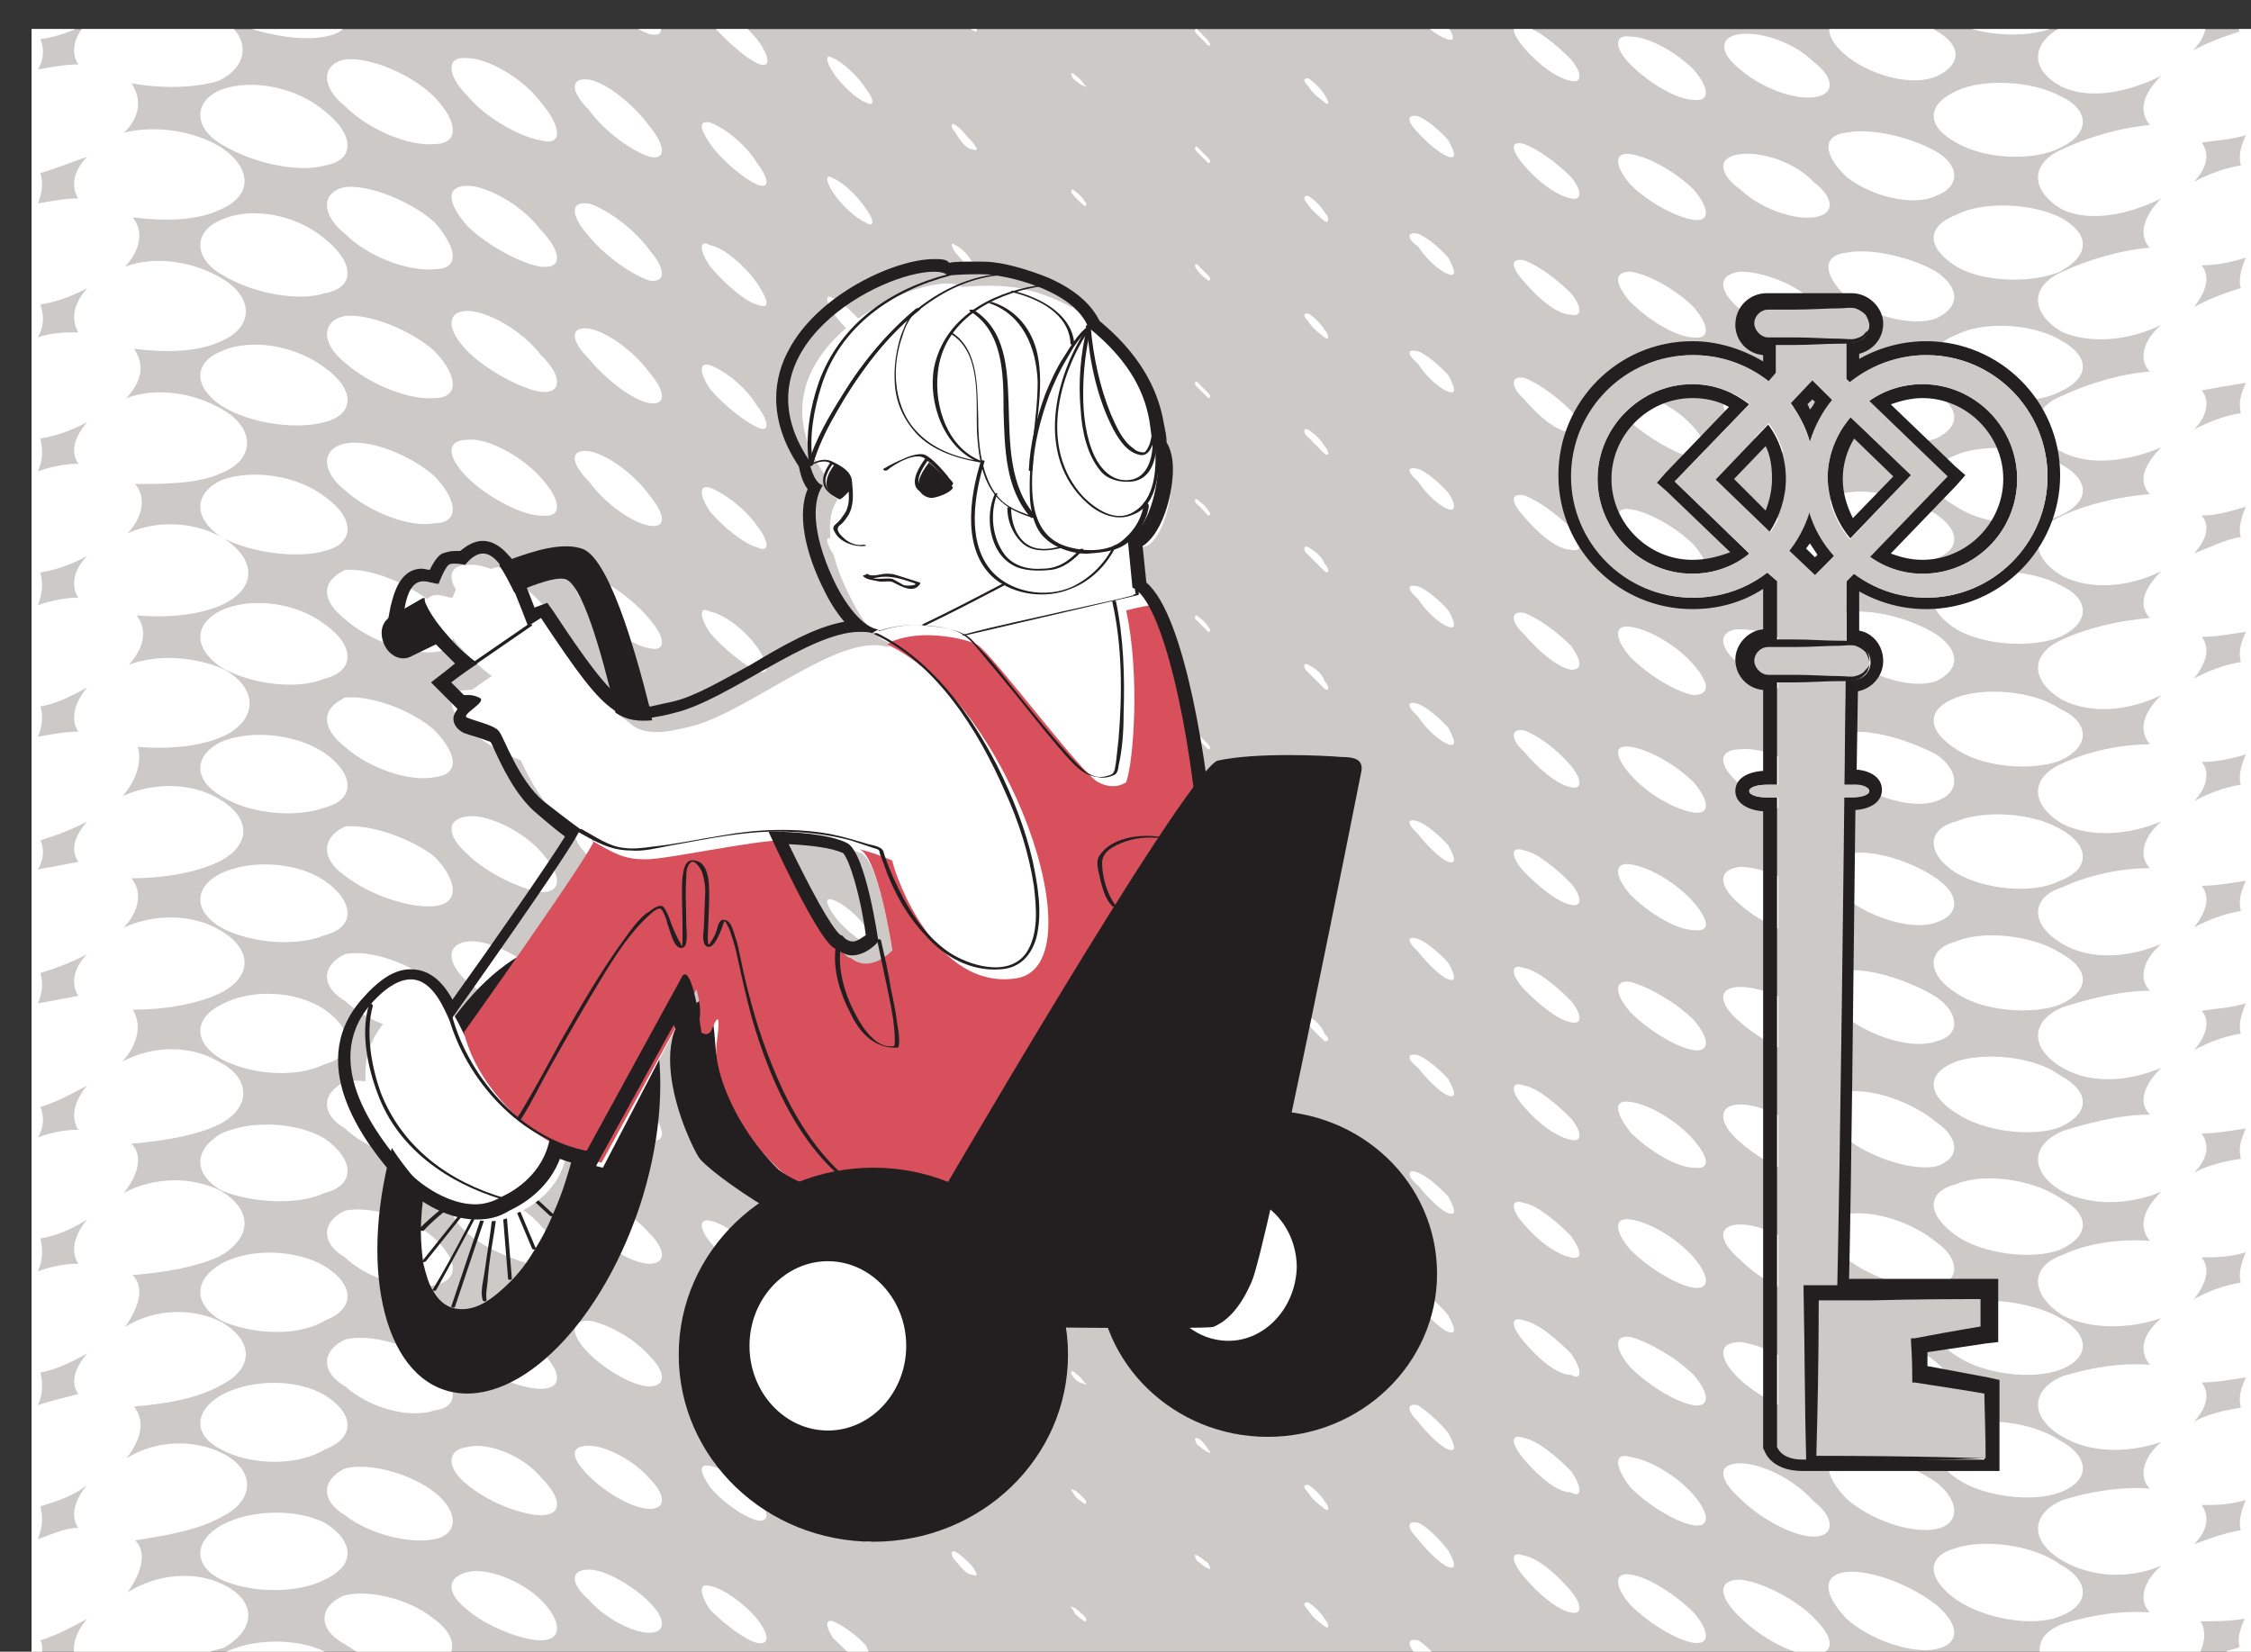 <svg enable-background="new 0 0 178.1 130.7" viewBox="0 0 178.1 130.7" xmlns="http://www.w3.org/2000/svg" xmlns:xlink="http://www.w3.org/1999/xlink"><rect x="0" y="0" width="178.1" height="130.7" fill="#333333" stroke="none"/><clipPath id="a"><path d="m2.5 2.3h175.7v128.4h-175.7z"/></clipPath><clipPath id="b"><path d="m-444.8-337.9 864 2 20.6 1155.7-907.2-2.1"/></clipPath><path d="m2.5 2.3h175.7v128.4h-175.7z" fill="#ccc9c7"/><circle cx="66.6" cy="110" fill="#fff" r="10.9"/><path clip-path="url(#a)" d="m161.5 131.3c-.4-1.3.2-2.2 1.7-2.8 1.9-.6 4.5-1.1 6.9-.9-.9-.9-.6-2.4.9-3.7-2.6 1.1-5.6.9-7.8-.4-2.6-1.5-2.6-3.7 0-4.8 1.9-.6 4.5-1.1 6.9-.9-.9-.9-.6-2.4.9-3.7-2.6.9-5.6.9-7.8-.4-2.6-1.5-2.6-3.7 0-4.8 1.9-.6 4.5-1.1 6.9-.9-.9-1.1-.6-2.4.9-3.7-2.6.9-5.6.9-7.8-.2-2.6-1.7-2.6-3.9 0-4.8 1.9-.9 4.5-1.3 6.9-1.1-.9-1.1-.6-2.4.9-3.9-2.6 1.1-5.6 1.1-7.8 0-2.6-1.5-2.6-3.7 0-4.8 1.9-.6 4.5-1.3 6.9-1.3-.9-.9-.6-2.2.9-3.7-2.6 1.1-5.6 1.3-7.8 0-2.6-1.5-2.6-3.7 0-4.8 1.9-.6 4.5-1.3 6.9-1.3-.9-.9-.6-2.4.9-3.7-2.6 1.1-5.6 1.3-7.8 0-2.6-1.5-2.6-3.7 0-4.5 1.9-.9 4.5-1.5 6.9-1.5-.9-.9-.6-2.4.9-3.7-2.6 1.1-5.6 1.3-7.8.2-2.6-1.5-2.6-3.7 0-4.8 1.9-.9 4.5-1.5 6.9-1.5-.9-1.1-.6-2.4.9-3.9-2.6 1.3-5.6 1.5-7.8.4-2.6-1.5-2.6-3.7 0-4.8 1.9-.9 4.5-1.5 6.9-1.7-.9-.9-.6-2.2.9-3.7-2.6 1.3-5.6 1.5-7.8.4-2.6-1.5-2.6-3.7 0-4.8 1.9-.9 4.5-1.5 6.9-1.7-.9-.9-.6-2.2.9-3.7-2.6 1.1-5.6 1.5-7.8.4-2.6-1.3-2.6-3.5 0-4.5 1.9-.9 4.5-1.7 6.9-1.9-.9-.9-.6-2.4.9-3.7-2.6 1.3-5.6 1.5-7.8.6-2.6-1.5-2.6-3.7 0-4.8 1.9-.9 4.5-1.7 6.9-1.9-.9-.9-.6-2.4.9-3.9-2.6 1.3-5.6 1.9-7.8.9-2.6-1.5-2.6-3.7 0-4.8 1.9-.9 4.5-1.7 6.9-1.9-.9-1.1-.6-2.4.9-3.9-2.6 1.3-5.6 1.9-7.8.9-2.6-1.3-2.6-3.5 0-4.8.9-.4 1.9-.9 3-1.1h8c.6.6.4 1.9-.7 3 1.1-.6 2.4-1.1 3.7-1.5-.2-.4-.2-1.1 0-1.5h9.1v129.7h-10.2c.4-.2.9-.2 1.1-.4-.2-.6 0-1.3.4-2.2-1.3.2-2.4.2-3.5.2.4.6.4 1.5 0 2.4h-12.6zm-47.6 0h-1.7v-.2c-.9-.9-.9-1.5 0-1.3.4.2 1.1.9 1.7 1.5m-45 0h-1.1c-.6-.4-1.3-1.1-1.9-1.7-.6-.9-.6-1.5 0-1.3s1.9 1.1 2.6 1.9c.2.5.4.7.4 1.1m-33.5 0h-6.1c-.9-.4-1.5-.9-2.2-1.3-1.9-1.1-1.9-2.8 0-3.7 1.9-.6 5.2.2 7.1 1.7 1.7 1.2 1.9 2.4 1.2 3.3m-9 0c-.2-.2-.2-.4-.7-.6-2.2-1.1-5.8-1.1-8.2.2l-.2.4zm-11.5 0h-8.9c-.4-.9 0-2.2.9-3.2-1.1.6-2.4 1.3-3.7 1.7.2.4.2.9 0 1.5h-11.4v-129.7h25.9c2.2 1.5 1.9 3.7-.4 4.8-2 .6-4.6.6-6.9.2.9 1.3.6 2.8-.6 3.9 2.4-.6 5.4-.2 7.6 1.1 2.6 1.7 2.6 3.9 0 5-1.9.9-4.5.9-6.9.6.9 1.1.6 2.6-.6 3.9 2.4-.9 5.4-.4 7.6.9 2.6 1.5 2.6 3.9 0 5-1.9.9-4.5.9-6.9.6.9 1.3.6 2.6-.6 3.9 2.4-.9 5.4-.4 7.6.9 2.6 1.5 2.6 3.9 0 5-1.9.9-4.5.9-6.9.9.9 1.1.6 2.6-.6 3.9 2.4-1.1 5.4-.9 7.6.4 2.6 1.7 2.6 3.9 0 5.2-1.9.9-4.5 1.1-6.9.9.9 1.1.6 2.6-.6 3.9 2.4-.9 5.4-.6 7.6.4 2.6 1.5 2.6 3.9 0 5.2-1.9.9-4.5 1.1-6.9.9.3.9.1 2.4-1.2 3.9 2.4-1.1 5.4-1.1 7.6.2 2.6 1.5 2.6 3.7 0 5-1.9.9-4.5 1.3-6.9 1.3.9 1.1.6 2.6-.6 3.9 2.4-1.1 5.4-1.1 7.6.2 2.6 1.5 2.6 3.7 0 5-1.9.9-4.5 1.3-6.9 1.3.7 1.1.5 2.6-.8 4.1 2.4-1.3 5.4-1.3 7.6 0 2.6 1.3 2.6 3.7 0 5-1.9.9-4.5 1.3-6.9 1.5.9.9.6 2.4-.6 3.9 2.4-1.3 5.4-1.3 7.6-.2 2.6 1.5 2.6 3.7 0 5.2-1.9.9-4.5 1.3-6.9 1.5.9.9.6 2.4-.6 4.1 2.4-1.5 5.4-1.5 7.6-.4 2.6 1.5 2.6 3.7 0 5-1.9 1.1-4.5 1.5-6.9 1.7.9 1.1.6 2.6-.6 4.1 2.4-1.5 5.4-1.5 7.6-.4 2.6 1.3 2.6 3.7 0 5-1.9 1.1-4.5 1.5-6.9 1.9.9.9.6 2.4-.6 4.1 2.4-1.5 5.4-1.7 7.6-.6 2.6 1.3 2.6 3.5 0 5-1.1.3-1.9.5-2.8.9m3.2-129.7c2.4 1.1 5.6 1.7 7.6 1.3 1.1-.2 1.7-.6 1.7-1.3zm31.2 0h2.8c.4.9.2 1.3-.7 1.1-.6-.2-1.3-.6-2.1-1.1m6.7 0h2.4c.6.4 1.1 1.1 1.5 1.5 1.1 1.5 1.1 2.4 0 1.9-.9-.4-2.6-1.9-3.7-3.2 0-.2 0-.2-.2-.2m19.9 0h.9s.2 0 .2.2c.4.4.4.9 0 .6-.3-.1-.7-.6-1.1-.8m36.5 0h1.7c.2 0 .4.2.4.4.6.9.6 1.3 0 1.1s-1.5-.8-2.1-1.5m32.6 0h6.1c.9.2 1.5.4 2.2.9 1.9 1.1 1.9 2.6 0 3.5s-5.2 0-7.1-1.5c-1.4-1.1-1.8-2.2-1.2-2.9m9.3 0s.2 0 .4.2c2.2 1.1 6.1 1.3 8.2.2.4-.2.6-.4.9-.4zm-68.5 126.7c-.2-.2-.7-.4-.9-.9-.2-.2-.2-.4 0-.2.2 0 .6.4.9.7.2.2.2.4 0 .4m0-9.3c-.2-.2-.7-.4-.9-.9-.2-.2-.2-.4 0-.2.2 0 .6.4.9.7.2.2.2.4 0 .4m0-9.5c-.2 0-.7-.2-.9-.6-.2-.2-.2-.4 0-.4.2.2.6.4.9.9.2.1.2.3 0 .1m0-9.3c-.2 0-.7-.4-.9-.6s-.2-.4 0-.4c.2.2.6.4.9.9.2.1.2.3 0 .1m0-9.3c-.2 0-.7-.4-.9-.7-.2-.4-.2-.4 0-.4s.6.4.9.7c.2.4.2.6 0 .4m0-9.3c-.2-.2-.7-.4-.9-.9-.2-.2-.2-.4 0-.2.2 0 .6.4.9.7.2.4.2.4 0 .4m0-9.3c-.2-.2-.7-.4-.9-.9-.2-.2-.2-.4 0-.4l.9.9c.2.2.2.4 0 .4m0-9.3c-.2-.2-.7-.6-.9-.9-.2-.2-.2-.4 0-.4.2.2.6.4.9.9.2.2.2.4 0 .4m0-9.5c-.2 0-.7-.4-.9-.6-.2-.4-.2-.4 0-.4.2.2.6.4.9.9.2.1.2.3 0 .1m0-9.3c-.2 0-.7-.4-.9-.7-.2-.4-.2-.4 0-.4l.9.6c.2.5.2.7 0 .5m0-9.3c-.2-.2-.7-.4-.9-.9-.2-.2-.2-.4 0-.2.2 0 .6.4.9.6.2.5.2.5 0 .5m0-9.3c-.2-.2-.7-.4-.9-.9-.2-.2-.2-.4 0-.4l.9.9c.2.4.2.4 0 .4m0-9.3c-.2-.2-.7-.6-.9-.9-.2-.2-.2-.4 0-.4.2.2.6.4.9.9.2.2.2.4 0 .4m0-9.5c-.2 0-.7-.4-.9-.6-.2-.4-.2-.4 0-.4.2.2.6.4.9.9.2.1.2.3 0 .1m-8.9 117.8c-.4 0-.9-.6-1.3-1.1-.4-.4-.4-.9 0-.7s.9.7 1.3 1.1c.5.7.5.9 0 .7m0-9.3c-.4-.2-.9-.6-1.3-1.3-.4-.4-.4-.6 0-.6.4.2.9.9 1.3 1.3.5.4.5.6 0 .6m0-9.5c-.4 0-.9-.6-1.3-1.1-.4-.4-.4-.9 0-.6.4.2.9.6 1.3 1.1.5.6.5.8 0 .6m0-9.3c-.4-.2-.9-.6-1.3-1.3-.4-.4-.4-.6 0-.6.4.2.9.6 1.3 1.3.5.4.5.6 0 .6m0-9.5c-.4 0-.9-.6-1.3-1.1-.4-.6-.4-.9 0-.6.4 0 .9.6 1.3 1.1.5.6.5.8 0 .6m0-9.3c-.4-.2-.9-.9-1.3-1.3s-.4-.9 0-.6c.4.2.9.6 1.3 1.3.5.4.5.8 0 .6m0-9.5c-.4 0-.9-.7-1.3-1.1-.4-.6-.4-.9 0-.6.4 0 .9.6 1.3 1.1.5.6.5.8 0 .6m0-9.3c-.4-.2-.9-.9-1.3-1.3s-.4-.9 0-.6c.4.2.9.6 1.3 1.3.5.4.5.8 0 .6m0-9.5c-.4 0-.9-.6-1.3-1.3-.4-.4-.4-.6 0-.6.4.2.9.9 1.3 1.3.5.6.5.8 0 .6m0-9.3c-.4-.2-.9-.9-1.3-1.3-.4-.6-.4-.9 0-.6.4.2.9.6 1.3 1.3.5.4.5.8 0 .6m0-9.5c-.4 0-.9-.6-1.3-1.3-.4-.4-.4-.9 0-.6.4.2.9.9 1.3 1.3.5.6.5.8 0 .6m0-9.3c-.4-.2-.9-.9-1.3-1.3-.4-.6-.4-.9 0-.6.4.2.9.6 1.3 1.3.5.4.5.8 0 .6m0-9.5c-.4 0-.9-.6-1.3-1.3-.4-.4-.4-.9 0-.6.4.2.9.9 1.3 1.3.5.6.5.8 0 .6m-8.4 110.2c-.6-.2-1.9-1.3-2.6-1.9-.6-.9-.6-1.5 0-1.3s1.9 1.1 2.6 1.9c.7 1.1.7 1.5 0 1.3m0-9.5c-.6-.2-1.9-1.1-2.6-1.9-.6-1.1-.6-1.5 0-1.3s1.9 1.1 2.6 2.2c.7.8.7 1.2 0 1m0-9.5c-.6-.2-1.9-1.1-2.6-2.2-.6-.9-.6-1.3 0-1.1s1.9 1.1 2.6 2.2c.7.9.7 1.3 0 1.1m0-9.5c-.6-.2-1.9-1.1-2.6-1.9-.6-1.1-.6-1.5 0-1.3s1.9 1.1 2.6 2.2c.7.8.7 1.4 0 1m0-9.5c-.6-.2-1.9-1.1-2.6-2.2-.6-.9-.6-1.3 0-1.1s1.9 1.1 2.6 2.2c.7.9.7 1.5 0 1.1m0-9.3c-.6-.4-1.9-1.3-2.6-2.4-.6-.9-.6-1.3 0-1.1s1.9 1.1 2.6 2.2c.7.9.7 1.5 0 1.3m0-9.5c-.6-.4-1.9-1.3-2.6-2.4-.6-.9-.6-1.3 0-1.1s1.9 1.3 2.6 2.2c.7 1.1.7 1.5 0 1.3m0-9.5c-.6-.4-1.9-1.3-2.6-2.4-.6-.9-.6-1.3 0-1.1s1.9 1.3 2.6 2.2c.7 1 .7 1.5 0 1.3m0-9.5c-.6-.2-1.9-1.3-2.6-2.4-.6-.9-.6-1.5 0-1.1.6.2 1.9 1.3 2.6 2.2.7 1 .7 1.5 0 1.3m0-9.6c-.6-.2-1.9-1.3-2.6-2.4-.6-.9-.6-1.5 0-1.1.6.2 1.9 1.3 2.6 2.2.7 1.1.7 1.6 0 1.3m0-9.5c-.6-.2-1.9-1.3-2.6-2.4-.6-.9-.6-1.5 0-1.1.6.2 1.9 1.3 2.6 2.4.7.9.7 1.6 0 1.1m0-9.5c-.6-.2-1.9-1.3-2.6-2.4-.6-.9-.6-1.5 0-1.1.6.2 1.9 1.3 2.6 2.4.7.9.7 1.6 0 1.1m0-9.5c-.6-.2-1.9-1.3-2.6-2.4-.6-.9-.6-1.5 0-1.1.6.2 1.9 1.3 2.6 2.4.7.9.7 1.5 0 1.1m-8.6 121.9c-.9-.2-2.6-1.5-3.7-2.6-.9-1.3-.9-2.2 0-1.9 1.1.2 2.8 1.5 3.7 2.6 1 1.3 1 2.1 0 1.9m0-9.7c-.9-.2-2.6-1.3-3.7-2.6-.9-1.3-.9-1.9 0-1.7 1.1.2 2.8 1.3 3.7 2.6 1 1 1 1.9 0 1.7m0-9.5c-.9-.4-2.6-1.5-3.7-2.8-.9-1.1-.9-1.9 0-1.7 1.1.2 2.8 1.3 3.7 2.6 1 1.2 1 2.1 0 1.9m0-9.7c-.9-.2-2.6-1.5-3.7-2.8-.9-1.1-.9-1.9 0-1.7 1.1.2 2.8 1.5 3.7 2.8 1 1.2 1 2.1 0 1.7m0-9.6c-.9-.4-2.6-1.5-3.7-2.8-.9-1.3-.9-2.2 0-1.9 1.1.4 2.8 1.7 3.7 2.8 1 1.3 1 2.2 0 1.9m0-9.7c-.9-.2-2.6-1.5-3.7-2.8-.9-1.3-.9-2.2 0-1.7 1.1.2 2.8 1.5 3.7 2.8 1 1.3 1 2.1 0 1.7m0-9.5c-.9-.4-2.6-1.7-3.7-2.8-.9-1.3-.9-2.2 0-1.9 1.1.2 2.8 1.5 3.7 2.8 1 1.5 1 2.1 0 1.9m0-9.7c-.9-.2-2.6-1.5-3.7-2.8-.9-1.3-.9-2.2 0-1.9 1.1.4 2.8 1.7 3.7 3 1 1.2 1 2.1 0 1.7m0-9.5c-.9-.4-2.6-1.7-3.7-3-.9-1.3-.9-2.2 0-1.7 1.1.2 2.8 1.5 3.7 2.8 1 1.4 1 2.3 0 1.9m0-9.8c-.9-.2-2.6-1.5-3.7-2.8-.9-1.3-.9-2.2 0-1.9 1.1.4 2.8 1.7 3.7 3 1 1.3 1 2.2 0 1.7m0-9.5c-.9-.4-2.6-1.7-3.7-3-.9-1.3-.9-2.2 0-1.9 1.1.4 2.8 1.7 3.7 3.2 1 1.3 1 2.2 0 1.7m0-9.7c-.9-.2-2.6-1.7-3.7-3-.9-1.3-.9-2.2 0-1.7 1.1.2 2.8 1.7 3.7 3 1 1.5 1 2.1 0 1.7m0-9.5c-.9-.4-2.6-1.7-3.7-3.2-.9-1.3-.9-1.9 0-1.7 1.1.4 2.8 1.7 3.7 3.2 1 1.3 1 2.1 0 1.7m-8.5 114.6c-1.3 0-3.5-1.1-4.8-2.6-1.5-1.3-1.5-2.4 0-2.4 1.3 0 3.5 1.3 4.8 2.6s1.3 2.4 0 2.4m0-9.8c-1.3 0-3.5-1.3-4.8-2.6-1.5-1.5-1.5-2.4 0-2.4 1.3 0 3.5 1.1 4.8 2.6 1.3 1.3 1.3 2.4 0 2.4m0-9.7c-1.3 0-3.5-1.3-4.8-2.6-1.5-1.5-1.5-2.6 0-2.6 1.3.2 3.5 1.3 4.8 2.8 1.3 1.3 1.3 2.4 0 2.4m0-9.7c-1.3 0-3.5-1.3-4.8-2.8-1.5-1.3-1.5-2.6 0-2.4 1.3 0 3.5 1.3 4.8 2.8 1.3 1.3 1.3 2.4 0 2.4m0-9.8c-1.3-.2-3.5-1.5-4.8-2.8-1.5-1.5-1.5-2.6 0-2.6 1.3.2 3.5 1.5 4.8 3 1.3 1.6 1.3 2.7 0 2.4m0-9.7c-1.3-.2-3.5-1.5-4.8-3-1.5-1.5-1.5-2.6 0-2.4 1.3.2 3.5 1.5 4.8 3 1.3 1.6 1.3 2.6 0 2.4m0-9.7c-1.3-.2-3.5-1.5-4.8-3-1.5-1.5-1.5-2.6 0-2.6 1.3.2 3.5 1.7 4.8 3.2s1.3 2.6 0 2.4m0-9.7c-1.3-.2-3.5-1.7-4.8-3.2-1.5-1.5-1.5-2.6 0-2.4 1.3.2 3.5 1.7 4.8 3.2s1.3 2.6 0 2.4m0-9.8c-1.3-.2-3.5-1.7-4.8-3.2-1.5-1.5-1.5-2.6 0-2.6 1.3.4 3.5 1.9 4.8 3.5 1.3 1.5 1.3 2.6 0 2.3m0-9.7c-1.3-.2-3.5-1.7-4.8-3.5-1.5-1.5-1.5-2.6 0-2.4 1.3.2 3.5 1.7 4.8 3.5 1.3 1.6 1.3 2.6 0 2.4m0-9.7c-1.3-.2-3.5-1.9-4.8-3.5-1.5-1.5-1.5-2.6 0-2.4 1.3.2 3.5 1.7 4.8 3.5 1.3 1.5 1.3 2.6 0 2.4m0-9.7c-1.3-.4-3.5-1.9-4.8-3.5-1.5-1.7-1.5-2.8 0-2.6 1.3.4 3.5 1.9 4.8 3.7 1.3 1.5 1.3 2.6 0 2.4m0-9.8c-1.3-.4-3.5-1.9-4.8-3.7-1.5-1.5-1.5-2.6 0-2.4 1.3.2 3.5 1.9 4.8 3.7 1.3 1.6 1.3 2.7 0 2.4m-8.6 117.4c1.7 0 1.7-1.5 0-3.2-1.5-1.5-4.3-2.6-5.8-2.2-1.7.4-1.7 1.7 0 3 1.5 1.3 4.3 2.4 5.8 2.4m0-9.9c-1.5 0-4.3-1.1-5.8-2.4-1.7-1.3-1.7-2.8 0-3 1.5-.4 4.3.6 5.8 2.4 1.7 1.7 1.7 3 0 3m0-10c-1.5 0-4.3-1.1-5.8-2.4-1.7-1.3-1.7-2.8 0-3 1.5-.4 4.3.6 5.8 2.4 1.7 1.7 1.7 3 0 3m0-9.7c-1.5-.2-4.3-1.3-5.8-2.6-1.7-1.5-1.7-2.8 0-3 1.5-.4 4.3.6 5.8 2.4 1.7 1.7 1.7 3.2 0 3.2m0-10c-1.5-.2-4.3-1.3-5.8-2.6-1.7-1.5-1.7-3 0-3.2 1.5-.2 4.3.9 5.8 2.8 1.7 1.7 1.7 3 0 3m0-9.9c-1.5 0-4.3-1.3-5.8-2.6-1.7-1.5-1.7-3 0-3.2 1.5-.2 4.3 1.1 5.8 2.8 1.7 1.7 1.7 3.2 0 3m0-9.7c-1.5-.2-4.3-1.5-5.8-3-1.7-1.5-1.7-2.8 0-3 1.5-.2 4.3 1.1 5.8 2.8 1.7 1.9 1.7 3.2 0 3.2m0-10c-1.5-.2-4.3-1.5-5.8-3-1.7-1.5-1.7-3 0-3 1.5-.2 4.3 1.1 5.8 3 1.7 1.7 1.7 3 0 3m0-9.9c-1.5-.2-4.3-1.5-5.8-3-1.7-1.5-1.7-3 0-3 1.5-.2 4.3 1.3 5.8 3 1.7 1.7 1.7 3.2 0 3m0-9.9c-1.5 0-4.3-1.5-5.8-3-1.7-1.7-1.7-3 0-3 1.5-.2 4.3 1.3 5.8 3 1.7 1.9 1.7 3.2 0 3m0-9.8c-1.5-.2-4.3-1.7-5.8-3.2-1.7-1.7-1.7-3.2 0-3.2 1.5 0 4.3 1.5 5.8 3.5 1.7 1.6 1.7 3.1 0 2.9m0-9.9c-1.5-.2-4.3-1.7-5.8-3.2-1.7-1.9-1.7-3.2 0-3.2 1.5 0 4.3 1.5 5.8 3.5 1.7 1.8 1.7 3.1 0 2.9m0-10c-1.5-.2-4.3-1.7-5.8-3.5-1.7-1.7-1.7-3.2 0-3 1.5 0 4.3 1.5 5.8 3.5 1.7 2 1.7 3.5 0 3m-8.4 110.7c1.9-.4 1.9-2.2 0-3.7s-5.2-2.4-7.1-1.9c-1.9.9-1.9 2.6 0 3.7 1.9 1.5 5.1 2.3 7.1 1.9m0-10.2c1.9-.2 1.9-1.9 0-3.7-1.9-1.5-5.2-2.4-7.1-1.9-1.9.9-1.9 2.6 0 3.7 1.9 1.7 5.1 2.6 7.1 1.9m0-9.9c1.9-.4 1.9-1.9 0-3.7-1.9-1.7-5.2-2.6-7.1-2.2-1.9.9-1.9 2.6 0 3.7 1.9 1.8 5.1 2.6 7.1 2.2m0-10.2c1.9-.2 1.9-1.9 0-3.7-1.9-1.5-5.2-2.6-7.1-2.2-1.9.9-1.9 2.6 0 3.7 1.9 1.8 5.1 2.7 7.1 2.2m0-9.9c1.9-.2 1.9-1.9 0-3.7-1.9-1.7-5.2-2.8-7.1-2.4-1.9.9-1.9 2.6 0 3.7 1.9 1.8 5.1 2.8 7.1 2.4m0-9.9c1.9-.2 1.9-1.9 0-3.9-1.9-1.5-5.2-2.6-7.1-2.4-1.9.9-1.9 2.6 0 3.9 1.9 1.5 5.1 2.6 7.1 2.4m0-10.2c1.9-.2 1.9-1.7 0-3.7-1.9-1.7-5.2-2.8-7.1-2.6-1.9.9-1.9 2.4 0 3.9 1.9 1.7 5.1 2.8 7.1 2.4m0-9.9c1.9-.2 1.9-1.9 0-3.7-1.9-1.7-5.2-3-7.1-2.8-1.9.9-1.9 2.4 0 3.9 1.9 1.7 5.1 2.8 7.1 2.6m0-10.2c1.9 0 1.9-1.7 0-3.7-1.9-1.7-5.2-3-7.1-2.6s-1.9 2.2 0 3.7c1.9 1.7 5.1 3 7.1 2.6m0-9.9c1.9 0 1.9-1.7 0-3.7-1.9-1.7-5.2-3-7.1-2.8-1.9.4-1.9 2.2 0 3.7 1.9 1.7 5.1 3 7.1 2.8m0-10.2c1.9 0 1.9-1.5 0-3.7-1.9-1.7-5.2-3-7.1-2.8-1.9.4-1.9 2.2 0 3.7 1.9 1.9 5.1 3 7.1 2.8m0-9.9c1.9 0 1.9-1.7 0-3.7-1.9-1.9-5.2-3.2-7.1-3-1.9.4-1.9 2.2 0 3.7 1.9 1.9 5.1 3.2 7.1 3m-8.7 113.6c2.4-1.1 2.4-3 0-4.5-2.2-1.1-5.8-1.1-8.2.2-2.2 1.3-2.2 3.2 0 4.3 2.4 1.1 6.1 1.1 8.2 0m0-10.3c2.4-.9 2.4-2.8 0-4.3-2.2-1.3-5.8-1.3-8.2 0-2.2 1.3-2.2 3.2 0 4.3 2.4 1.3 6.1 1.3 8.2 0m0-10.2c2.4-.9 2.4-2.8 0-4.3-2.2-1.3-5.8-1.5-8.2-.2-2.2 1.3-2.2 3.2 0 4.5 2.4 1.1 6.1 1.3 8.2 0m0-10.1c2.4-.6 2.4-2.6 0-4.3-2.2-1.3-5.8-1.5-8.2-.4-2.2 1.3-2.2 3.2 0 4.5 2.4 1 6.1 1.2 8.2.2m0-10.2c2.4-.6 2.4-2.6 0-4.3-2.2-1.5-5.8-1.7-8.2-.4-2.2 1.1-2.2 3 0 4.3 2.4 1.3 6.1 1.5 8.2.4m0-10.2c2.4-.6 2.4-2.6 0-4.3-2.2-1.5-5.8-1.7-8.2-.6-2.2 1.1-2.2 3 0 4.3 2.4 1.3 6.1 1.5 8.2.6m0-10.1c2.4-.6 2.4-2.6 0-4.3-2.2-1.5-5.8-1.9-8.2-.9-2.2 1.1-2.2 3 0 4.3 2.4 1.5 6.1 1.7 8.2.9m0-10.2c2.4-.6 2.4-2.6 0-4.3-2.2-1.7-5.8-2.2-8.2-1.1-2.2 1.1-2.2 3 0 4.5 2.4 1.4 6.1 1.8 8.2.9m0-10.1c2.4-.6 2.4-2.6 0-4.3-2.2-1.7-5.8-2.2-8.2-1.3-2.2 1.1-2.2 3 0 4.5 2.4 1.3 6.1 1.7 8.2 1.1m0-10.2c2.4-.6 2.4-2.6 0-4.3-2.2-1.7-5.8-2.4-8.2-1.3-2.2.9-2.2 2.8 0 4.3 2.4 1.5 6.1 1.9 8.2 1.3m0-10.2c2.4-.4 2.4-2.4 0-4.3-2.2-1.9-5.8-2.6-8.2-1.5-2.2.9-2.2 3 0 4.3 2.4 1.5 6.1 2.2 8.2 1.5m0-10.1c2.4-.4 2.4-2.4 0-4.3-2.2-1.9-5.8-2.6-8.2-1.7-2.2.9-2.2 3 0 4.3 2.4 1.5 6.1 2.3 8.2 1.7m-18.8 104.4c-1.1.9-2.4 1.3-3.7 1.7.2.9.2 1.5-.2 2.6 1.1-.4 2.2-.9 3.2-.9-.6-.8-.4-2.1.7-3.4m0-10.4c-1.1.6-2.4 1.3-3.7 1.5.2.9.2 1.7-.2 2.6 1.1-.4 2.2-.6 3.2-.9-.6-.8-.4-1.9.7-3.2m0-10.6c-1.1.7-2.4 1.3-3.7 1.5.2.9.2 1.7-.2 2.6 1.1-.4 2.2-.6 3.2-.6-.6-.9-.4-2.2.7-3.5m0-10.6c-1.1.6-2.4 1.3-3.7 1.7.3.7.3 1.6-.2 2.4 1.1-.4 2.2-.6 3.2-.6-.6-.9-.4-2.2.7-3.5m0-10.4c-1.1.6-2.4 1.1-3.7 1.5.2.7.2 1.5-.2 2.4 1.1-.2 2.2-.4 3.2-.6-.6-.9-.4-2.2.7-3.3m0-10.5c-1.1.6-2.4 1.1-3.7 1.5.3.6.3 1.5-.2 2.3 1.1-.2 2.2-.4 3.2-.6-.6-.9-.4-1.9.7-3.2m0-10.6c-1.1.6-2.4 1.3-3.7 1.5.2.6.2 1.5-.2 2.4 1.1-.2 2.2-.4 3.2-.4-.6-.9-.4-2.2.7-3.5m0-10.4c-1.1.6-2.4 1.1-3.7 1.3.2.9.2 1.5-.2 2.6 1.1-.4 2.2-.6 3.2-.6-.6-.9-.4-2.2.7-3.3m0-10.6c-1.1.6-2.4 1.1-3.7 1.3.2.9.2 1.7-.2 2.6 1.1-.4 2.2-.6 3.2-.6-.6-.9-.4-2 .7-3.3m0-10.6c-1.1.6-2.4 1.1-3.7 1.3.3.9.3 1.7-.2 2.6 1.1-.4 2.2-.4 3.2-.4-.6-1.1-.4-2.2.7-3.5m0-10.4c-1.1.4-2.4.9-3.7 1.3.2.6.2 1.5-.2 2.4 1.1-.2 2.2-.4 3.2-.4-.6-.9-.4-2.2.7-3.3m0-10.6c-1.1.7-2.4 1.1-3.7 1.3.3.7.3 1.6-.2 2.4 1.1-.2 2.2-.4 3.2-.4-.6-.9-.4-2.2.7-3.3m87.8.5.9.9c.2.4.2.4 0 .4l-.9-.9c-.2-.2-.2-.4 0-.4m0 9.3.9.9c.2.2.2.4 0 .4l-.9-.9c-.2-.2-.2-.4 0-.4m0 9.3.9.9c.2.2.2.4 0 .4-.2-.2-.6-.4-.9-.9-.2-.2-.2-.4 0-.4m0 9.3.9.9c.2.2.2.4 0 .4l-.9-.9c-.2-.2-.2-.4 0-.4m0 9.3c.2.2.6.4.9.9.2.2.2.4 0 .4-.2-.2-.6-.7-.9-.9-.2-.2-.2-.4 0-.4m0 9.2c.2.2.6.4.9.9.2.2.2.4 0 .4l-.9-.9c-.2-.1-.2-.4 0-.4m0 9.3.9.9c.2.2.2.4 0 .4l-.9-.9c-.2-.1-.2-.4 0-.4m0 9.3c.2.2.6.4.9.9.2.2.2.4 0 .4l-.9-.9c-.2-.1-.2-.4 0-.4m0 9.3c.2.2.6.4.9.9.2.2.2.4 0 .2-.2 0-.6-.4-.9-.7-.2-.4-.2-.4 0-.4m0 9.3c.2 0 .6.4.9.9.2.2.2.4 0 .2-.2 0-.6-.4-.9-.6-.2-.5-.2-.5 0-.5m0 9.3c.2 0 .6.4.9.9.2.2.2.4 0 .2-.2 0-.6-.4-.9-.6-.2-.3-.2-.5 0-.5m0 9.3c.2 0 .6.4.9.6.2.4.2.6 0 .4-.2 0-.6-.4-.9-.6-.2-.4-.2-.4 0-.4m0 9.3c.2 0 .6.4.9.9.2.2.2.4 0 .2-.2 0-.6-.4-.9-.6-.2-.5-.2-.5 0-.5m0 9.3c.2 0 .6.4.9.6.2.4.2.6 0 .4-.2 0-.6-.4-.9-.6-.2-.4-.2-.6 0-.4m8.8-116.9c.4.2 1.1.9 1.3 1.3.4.6.4.9 0 .6-.2-.2-.9-.6-1.3-1.3-.4-.4-.4-.6 0-.6m0 9.3c.4.2 1.1.9 1.3 1.3.4.4.4.9 0 .7-.2-.2-.9-.7-1.3-1.3-.4-.5-.4-.7 0-.7m0 9.3c.4.2 1.1.9 1.3 1.3.4.4.4.9 0 .6-.2-.2-.9-.6-1.3-1.3-.4-.4-.4-.6 0-.6m0 9.2c.4.2 1.1.9 1.3 1.3.4.4.4.9 0 .6l-1.3-1.3c-.4-.3-.4-.8 0-.6m0 9.3c.4.2 1.1.7 1.3 1.3.4.4.4.9 0 .6l-1.3-1.3c-.4-.3-.4-.8 0-.6m0 9.3c.4.2 1.1.6 1.3 1.3.4.4.4.9 0 .6l-1.3-1.3c-.4-.3-.4-.8 0-.6m0 9.3c.4.2 1.1.6 1.3 1.3.4.4.4.6 0 .6l-1.3-1.3c-.4-.4-.4-.8 0-.6m0 9.3c.4.2 1.1.6 1.3 1.3.4.4.4.6 0 .6l-1.3-1.3c-.4-.4-.4-.8 0-.6m0 9.3c.4 0 1.1.7 1.3 1.3.4.4.4.6 0 .6l-1.3-1.3c-.4-.6-.4-.8 0-.6m0 9.3c.4 0 1.1.7 1.3 1.1.4.6.4.9 0 .9l-1.3-1.3c-.4-.7-.4-.9 0-.7m0 9.3c.4 0 1.1.6 1.3 1.1.4.6.4.9 0 .6-.2 0-.9-.6-1.3-1.1-.4-.6-.4-.8 0-.6m0 9.3c.4 0 1.1.6 1.3 1.1.4.6.4.9 0 .6-.2 0-.9-.6-1.3-1.1-.4-.6-.4-.8 0-.6m0 9.1c.4.2 1.1.9 1.3 1.3.4.4.4.9 0 .6-.2-.2-.9-.6-1.3-1.3-.4-.4-.4-.6 0-.6m0 9.3c.4.2 1.1.9 1.3 1.3.4.4.4.9 0 .6-.2-.2-.9-.6-1.3-1.3-.4-.4-.4-.6 0-.6m8.7-117.6c.6.2 1.7 1.1 2.4 1.9.6 1.1.6 1.5 0 1.3s-1.7-1.1-2.4-1.9c-.9-.9-.9-1.5 0-1.3m0 9.3c.6.2 1.7 1.1 2.4 1.9.6 1.1.6 1.5 0 1.3s-1.7-1.1-2.4-2.2c-.9-.6-.9-1.2 0-1m0 9.3c.6.2 1.7 1.1 2.4 1.9.6 1.1.6 1.5 0 1.3s-1.7-1.1-2.4-2.2c-.9-.8-.9-1.2 0-1m0 9.3c.6.2 1.7 1.1 2.4 1.9.6.9.6 1.5 0 1.3s-1.7-1.1-2.4-2.2c-.9-.8-.9-1.2 0-1m0 9.3c.6.2 1.7 1.1 2.4 1.9.6 1.1.6 1.5 0 1.3s-1.7-1.1-2.4-2.2c-.9-.8-.9-1.2 0-1m0 9.3c.6.2 1.7 1.1 2.4 1.9.6 1.1.6 1.5 0 1.3s-1.7-1.1-2.4-2.2c-.9-.8-.9-1.3 0-1m0 9.3c.6.2 1.7 1.1 2.4 1.9.6 1.1.6 1.5 0 1.3s-1.7-1.3-2.4-2.2c-.9-.8-.9-1.3 0-1m0 9.3c.6.2 1.7 1.1 2.4 1.9.6 1.1.6 1.5 0 1.3s-1.7-1.3-2.4-2.2c-.9-.8-.9-1.3 0-1m0 9.2c.6.2 1.7 1.1 2.4 1.9.6 1.1.6 1.5 0 1.3s-1.7-1.3-2.4-2.2c-.9-.7-.9-1.2 0-1m0 9.3c.6.2 1.7 1.1 2.4 1.9.6 1.1.6 1.5 0 1.3s-1.7-1.3-2.4-2.2c-.9-.7-.9-1.4 0-1m0 9.1c.6.4 1.7 1.3 2.4 2.2.6 1.1.6 1.5 0 1.3s-1.7-1.3-2.4-2.2c-.9-.9-.9-1.5 0-1.3m0 9.3c.6.4 1.7 1.3 2.4 2.2.6 1.1.6 1.5 0 1.3s-1.7-1.3-2.4-2.2c-.9-.9-.9-1.5 0-1.3m0 9.3c.6.2 1.7 1.3 2.4 2.2.6 1.1.6 1.5 0 1.3s-1.7-1.3-2.4-2.2c-.9-.9-.9-1.5 0-1.3m8.4-118.4c1.1.2 2.6 1.5 3.7 2.6.9 1.1.9 1.9 0 1.7-1.1-.2-2.6-1.3-3.7-2.6s-1.1-2 0-1.7m0 9.3c1.1.4 2.6 1.5 3.7 2.6.9 1.1.9 1.9 0 1.7-1.1-.2-2.6-1.3-3.7-2.6s-1.1-2 0-1.7m0 9.2c1.1.4 2.6 1.5 3.7 2.6.9 1.1.9 1.9 0 1.7-1.1 0-2.6-1.3-3.7-2.6-1.1-1.2-1.1-1.9 0-1.7m0 9.3c1.1.4 2.6 1.5 3.7 2.6.9 1.1.9 1.9 0 1.7-1.1 0-2.6-1.3-3.7-2.6-1.1-1-1.1-1.9 0-1.7m0 9.3c1.1.4 2.6 1.5 3.7 2.6.9 1.3.9 1.9 0 1.7-1.1 0-2.6-1.3-3.7-2.6-1.1-1.2-1.1-1.9 0-1.7m0 9.3c1.1.4 2.6 1.5 3.7 2.6.9 1.3.9 1.9 0 1.9-1.1-.2-2.6-1.5-3.7-2.8-1.1-1-1.1-1.9 0-1.7m0 9.3c1.1.4 2.6 1.5 3.7 2.8.9 1.1.9 1.9 0 1.7-1.1-.2-2.6-1.5-3.7-2.8-1.1-1-1.1-1.9 0-1.7m0 9.5c1.1.2 2.6 1.5 3.7 2.6.9 1.1.9 1.9 0 1.7-1.1-.2-2.6-1.5-3.7-2.6-1.1-1.2-1.1-2.1 0-1.7m0 9.3c1.1.2 2.6 1.5 3.7 2.6.9 1.1.9 1.9 0 1.7-1.1-.2-2.6-1.5-3.7-2.6-1.1-1.2-1.1-2.1 0-1.7m0 9.3c1.1.2 2.6 1.5 3.7 2.6.9 1.1.9 1.9 0 1.7-1.1-.2-2.6-1.3-3.7-2.6-1.1-1.2-1.1-2.1 0-1.7m0 9.3c1.1.2 2.6 1.5 3.7 2.6.9 1.3.9 1.9 0 1.7-1.1-.2-2.6-1.3-3.7-2.6-1.1-1.2-1.1-2.1 0-1.7m0 9.3c1.1.2 2.6 1.5 3.7 2.6.9 1.3.9 2.2 0 1.7-1.1 0-2.6-1.3-3.7-2.6s-1.1-2.1 0-1.7m0 9.3c1.1.2 2.6 1.5 3.7 2.6.9 1.3.9 2.2 0 1.7-1.1 0-2.6-1.3-3.7-2.6s-1.1-2.1 0-1.7m0 9.3c1.1.2 2.6 1.5 3.7 2.8.9 1.1.9 1.9 0 1.7-1.1-.2-2.6-1.5-3.7-2.8s-1.1-2.1 0-1.7m8.4-120.2c1.5 0 3.7 1.3 5 2.6 1.3 1.5 1.3 2.6 0 2.4-1.3 0-3.5-1.3-5-2.8-1.3-1.3-1.3-2.4 0-2.2m0 9.3c1.5.2 3.7 1.5 5 2.8 1.3 1.5 1.3 2.6 0 2.4s-3.5-1.3-5-2.8c-1.3-1.5-1.3-2.6 0-2.4m0 9.3c1.5.2 3.7 1.5 5 2.8 1.3 1.5 1.3 2.6 0 2.4-1.3 0-3.5-1.3-5-2.8-1.3-1.5-1.3-2.4 0-2.4m0 9.5c1.5.2 3.7 1.3 5 2.8s1.3 2.4 0 2.4c-1.3-.2-3.5-1.5-5-2.8-1.3-1.5-1.3-2.6 0-2.4m0 9.3c1.5.2 3.7 1.5 5 2.8 1.3 1.5 1.3 2.6 0 2.4s-3.5-1.3-5-2.8c-1.3-1.5-1.3-2.6 0-2.4m0 9.3c1.5.2 3.7 1.5 5 3s1.3 2.4 0 2.4c-1.3-.2-3.5-1.5-5-3-1.3-1.5-1.3-2.6 0-2.4m0 9.5c1.5.2 3.7 1.5 5 2.8 1.3 1.5 1.3 2.6 0 2.4s-3.5-1.3-5-3c-1.3-1.5-1.3-2.4 0-2.2m0 9.3c1.5.2 3.7 1.5 5 3s1.3 2.4 0 2.2c-1.3 0-3.5-1.3-5-2.8-1.3-1.5-1.3-2.6 0-2.4m0 9.3c1.5.4 3.7 1.7 5 3 1.3 1.5 1.3 2.6 0 2.4s-3.5-1.5-5-3c-1.3-1.5-1.3-2.6 0-2.4m0 9.5c1.5.2 3.7 1.5 5 3s1.3 2.4 0 2.2c-1.3 0-3.5-1.3-5-2.8-1.3-1.7-1.3-2.6 0-2.4m0 9.3c1.5.2 3.7 1.5 5 3s1.3 2.6 0 2.4-3.5-1.5-5-3c-1.3-1.5-1.3-2.6 0-2.4m0 9.3c1.5.4 3.7 1.7 5 3 1.3 1.5 1.3 2.6 0 2.4s-3.5-1.5-5-3c-1.3-1.5-1.3-2.6 0-2.4m0 9.5c1.5.2 3.7 1.5 5 3s1.3 2.6 0 2.4-3.5-1.5-5-3c-1.3-1.7-1.3-2.8 0-2.4m0 9.3c1.5.2 3.7 1.7 5 3 1.3 1.5 1.3 2.6 0 2.4s-3.5-1.5-5-3c-1.3-1.5-1.3-2.6 0-2.4m8.7-121.9c-1.7.2-1.7 1.5 0 2.8 1.7 1.5 4.3 2.4 5.8 2.2 1.7-.2 1.7-1.5 0-2.8-1.5-1.5-4.1-2.4-5.8-2.2m0 9.5c1.7-.2 4.3.6 5.8 2.2 1.7 1.3 1.7 2.6 0 2.8-1.5.2-4.1-.6-5.8-2.2-1.8-1.3-1.8-2.6 0-2.8m0 9.3c1.7 0 4.3.9 5.8 2.4 1.7 1.3 1.7 2.6 0 2.8-1.5.2-4.1-.6-5.8-2.2-1.8-1.5-1.8-2.8 0-3m0 9.5c1.7-.2 4.3.9 5.8 2.2 1.7 1.5 1.7 2.8 0 3-1.5.2-4.1-.9-5.8-2.4-1.8-1.3-1.8-2.6 0-2.8m0 9.3c1.7 0 4.3 1.1 5.8 2.4 1.7 1.5 1.7 2.8 0 3-1.5.2-4.1-.9-5.8-2.4-1.8-1.5-1.8-2.8 0-3m0 9.5c1.7 0 4.3.9 5.8 2.4 1.7 1.5 1.7 2.8 0 3-1.5 0-4.1-1.1-5.8-2.6-1.8-1.3-1.8-2.8 0-2.8m0 9.5c1.7-.2 4.3.9 5.8 2.4 1.7 1.5 1.7 2.8 0 3-1.5 0-4.1-1.1-5.8-2.6-1.8-1.5-1.8-2.8 0-2.8m0 9.3c1.7 0 4.3 1.1 5.8 2.6 1.7 1.5 1.7 2.8 0 3-1.5 0-4.1-1.1-5.8-2.6-1.8-1.5-1.8-2.8 0-3m0 9.5c1.7 0 4.3 1.1 5.8 2.6 1.7 1.5 1.7 2.8 0 3-1.5 0-4.1-1.3-5.8-2.8-1.8-1.5-1.8-2.8 0-2.8m0 9.3c1.7 0 4.3 1.3 5.8 2.8 1.7 1.5 1.7 2.8 0 3-1.5 0-4.1-1.3-5.8-2.8-1.8-1.5-1.8-3 0-3m0 9.5c1.7 0 4.3 1.3 5.8 2.8 1.7 1.3 1.7 2.8 0 2.8-1.5.2-4.1-1.1-5.8-2.8-1.8-1.5-1.8-2.8 0-2.8m0 9.3c1.7.2 4.3 1.5 5.8 3 1.7 1.3 1.7 2.8 0 2.8-1.5 0-4.1-1.3-5.8-2.8-1.8-1.7-1.8-3 0-3m0 9.6c1.7 0 4.3 1.3 5.8 3 1.7 1.3 1.7 2.8 0 2.8-1.5 0-4.1-1.3-5.8-3-1.8-1.6-1.8-2.8 0-2.8m0 9.2c1.7.2 4.3 1.5 5.8 3 1.7 1.7 1.7 2.8 0 3-1.5 0-4.1-1.3-5.8-3-1.8-1.7-1.8-3 0-3m8.4-114.5c-1.9.2-1.9 1.7 0 3.5 1.9 1.5 5.2 2.4 7.1 1.5 1.9-.7 1.9-2.4 0-3.5s-5.1-1.9-7.1-1.5m0 9.5c-1.9.2-1.9 1.7 0 3.5 1.9 1.5 5.2 2.4 7.1 1.7 1.9-.9 1.9-2.4 0-3.7-1.9-1.1-5.1-1.9-7.1-1.5m0 9.5c-1.9.2-1.9 1.7 0 3.5 1.9 1.5 5.2 2.4 7.1 1.7 1.9-.9 1.9-2.4 0-3.5-1.9-1.3-5.1-2.1-7.1-1.7m0 9.5c-1.9.2-1.9 1.7 0 3.5 1.9 1.5 5.2 2.4 7.1 1.7s1.9-2.2 0-3.5c-1.9-1.2-5.1-2.1-7.1-1.7m0 9.5c-1.9.2-1.9 1.7 0 3.5 1.9 1.5 5.2 2.6 7.1 1.9 1.9-.9 1.9-2.4 0-3.7-1.9-1.2-5.1-2.1-7.1-1.7m0 9.5c-1.9.2-1.9 1.7 0 3.5 1.9 1.5 5.2 2.6 7.1 1.9 1.9-.6 1.9-2.4 0-3.7-1.9-1-5.1-2.1-7.1-1.7m0 9.6c-1.9.2-1.9 1.7 0 3.5 1.9 1.5 5.2 2.6 7.1 1.9 1.9-.6 1.9-2.2 0-3.5s-5.1-2.4-7.1-1.9m0 9.2c-1.9.4-1.9 1.9 0 3.7 1.9 1.5 5.2 2.6 7.1 1.9 1.9-.4 1.9-2.2 0-3.5-1.9-1.2-5.1-2.3-7.1-2.1m0 9.6c-1.9.2-1.9 1.9 0 3.7 1.9 1.5 5.2 2.6 7.1 2.2 1.9-.6 1.9-2.2 0-3.5-1.9-1.6-5.1-2.7-7.1-2.4m0 9.7c-1.9 0-1.9 1.7 0 3.5 1.9 1.5 5.2 2.6 7.1 2.2s1.9-2.2 0-3.5c-1.9-1.6-5.1-2.6-7.1-2.2m0 9.5c-1.9 0-1.9 1.7 0 3.5 1.9 1.5 5.2 2.8 7.1 2.2 1.9-.4 1.9-1.9 0-3.5s-5.1-2.6-7.1-2.2m0 9.3c-1.9.2-1.9 1.7 0 3.7 1.9 1.7 5.2 2.8 7.1 2.4s1.9-2.2 0-3.7c-1.9-1.3-5.1-2.6-7.1-2.4m0 9.5c-1.9.2-1.9 1.7 0 3.7 1.9 1.7 5.2 2.8 7.1 2.4s1.9-1.9 0-3.5c-1.9-1.5-5.1-2.8-7.1-2.6m8.7-117.2c-2.4 1.1-2.4 2.8 0 4.1 2.2 1.3 6.1 1.5 8.2.4 2.4-1.1 2.4-3 0-4.1-2.2-1.2-6.1-1.4-8.2-.4m0 9.8c-2.4.9-2.4 2.6 0 4.1 2.2 1.3 6.1 1.3 8.2.4 2.4-1.3 2.4-3 0-4.3-2.2-1.1-6.1-1.3-8.2-.2m0 9.5c-2.4.9-2.4 2.8 0 4.1 2.2 1.3 6.1 1.5 8.2.4 2.4-1.1 2.4-2.8 0-4.1-2.2-1.3-6.1-1.5-8.2-.4m0 9.5c-2.4.9-2.4 2.8 0 4.1 2.2 1.5 6.1 1.7 8.2.7 2.4-1.1 2.4-2.8 0-4.1-2.2-1.4-6.1-1.6-8.2-.7m0 9.7c-2.4.9-2.4 2.6 0 4.1 2.2 1.3 6.1 1.5 8.2.6 2.4-1.1 2.4-3 0-4.1-2.2-1.2-6.1-1.4-8.2-.6m0 9.5c-2.4.9-2.4 2.6 0 4.1 2.2 1.5 6.1 1.7 8.2.9 2.4-1.1 2.4-3 0-4.1-2.2-1.5-6.1-1.7-8.2-.9m0 9.8c-2.4.6-2.4 2.6 0 4.1 2.2 1.3 6.1 1.7 8.2.6 2.4-.9 2.4-2.8 0-4.1-2.2-1.3-6.1-1.5-8.2-.6m0 9.5c-2.4.6-2.4 2.6 0 4.1 2.2 1.5 6.1 1.7 8.2.9 2.4-1.1 2.4-2.8 0-4.1-2.2-1.4-6.1-1.8-8.2-.9m0 9.5c-2.4.9-2.4 2.6 0 4.1 2.2 1.5 6.1 1.9 8.2 1.1 2.4-1.1 2.4-2.8 0-4.1-2.2-1.6-6.1-1.8-8.2-1.1m0 9.7c-2.4.6-2.4 2.4 0 4.1 2.2 1.5 6.1 1.9 8.2 1.1 2.4-1.1 2.4-2.8 0-4.1-2.2-1.5-6.1-2-8.2-1.1m0 9.5c-2.4.6-2.4 2.6 0 4.1 2.2 1.5 6.1 1.9 8.2 1.1 2.4-.9 2.4-2.8 0-4.1-2.2-1.3-6.1-1.7-8.2-1.1m0 9.7c-2.4.4-2.4 2.4 0 4.1 2.2 1.5 6.1 1.9 8.2 1.1 2.4-.9 2.4-2.8 0-4.1-2.2-1.5-6.1-1.9-8.2-1.1m0 9.6c-2.4.6-2.4 2.4 0 4.1 2.2 1.5 6.1 2.2 8.2 1.3 2.4-.9 2.4-2.8 0-4.1-2.2-1.6-6.1-2-8.2-1.3m18.8-108.1c1.1-.6 2.4-1.1 3.7-1.3-.2-.9 0-1.5.4-2.4-1.3.4-2.4.4-3.5.6.7.9.4 2-.6 3.1m0 9.9c1.1-.6 2.4-1.1 3.7-1.5-.2-.6 0-1.5.4-2.4-1.3.4-2.4.6-3.5.6.7.9.4 2-.6 3.3m0 9.7c1.1-.6 2.4-1.1 3.7-1.3-.2-.9 0-1.5.4-2.4-1.3.2-2.4.4-3.5.6.7.8.4 2.1-.6 3.1m0 9.8c1.1-.4 2.4-1.1 3.7-1.3-.2-.6 0-1.5.4-2.4-1.3.4-2.4.7-3.5.7.7.8.4 1.9-.6 3m0 9.9c1.1-.6 2.4-1.1 3.7-1.3-.2-.9 0-1.5.4-2.4-1.3.2-2.4.4-3.5.4.7.9.4 2-.6 3.3m0 9.7c1.1-.6 2.4-1.1 3.7-1.3-.2-.6 0-1.5.4-2.4-1.3.4-2.4.6-3.5.6.7.8.4 2.1-.6 3.1m0 10c1.1-.6 2.4-1.1 3.7-1.3-.2-.9 0-1.5.4-2.4-1.3.2-2.4.4-3.5.4.7.9.4 2-.6 3.3m0 9.7c1.1-.6 2.4-1.1 3.7-1.3-.2-.6 0-1.5.4-2.4-1.3.4-2.4.4-3.5.6.7.7.4 2-.6 3.1m0 9.7c1.1-.6 2.4-.9 3.7-1.1-.2-.9 0-1.5.4-2.4-1.3.2-2.4.4-3.5.4.7 1 .4 2.1-.6 3.1m0 10c1.1-.6 2.4-1.1 3.7-1.3-.2-.6 0-1.5.4-2.4-1.3.4-2.4.4-3.5.4.7.9.4 2-.6 3.3m0 9.7c1.1-.6 2.4-.9 3.7-1.1-.2-.9 0-1.5.4-2.4-1.3.2-2.4.4-3.5.4.7.9.4 2-.6 3.1m0 9.7c1.1-.4 2.4-.9 3.7-1.1-.2-.6 0-1.5.4-2.4-1.3.4-2.4.4-3.5.4.7 1 .4 2.1-.6 3.1" fill="#fff"/><ellipse cx="97.1" cy="100.8" fill="#fff" rx="7.8" ry="8.7"/><path clip-path="url(#b)" d="m46.9 74.7c-5.3-1.7-12.1 4.7-15.4 14.5-3.2 9.7-1.6 19.1 3.7 20.8s12.1-4.7 15.4-14.5c3.2-9.7 1.6-19.1-3.7-20.8m-2.1 18.6c-.3 1-.7 2-1.1 2.9-.4 1-.9 1.9-1.4 2.7-.6 1-1.2 1.8-1.9 2.5s-1.4 1.3-2.1 1.7c-.9.5-1.7.6-2.5.4-.6-.2-1.1-.6-1.5-1.3-.4-.6-.6-1.4-.8-2.2-.1-.7-.2-1.6-.2-2.5 0-2.2.4-4.8 1.3-7.4 2.2-6.5 6.2-11 9-10.1 2.8.8 3.3 6.8 1.2 13.3" fill="#231f20"/><path clip-path="url(#b)" d="m33.5 97.4c1-1.1 2.3-2 3.4-2.9.9-.7 1.8-1.4 2.8-2.1-.1 0-.2 0-.3-.1l-6 7.5c-.1.1.2.1.3 0l6-7.5c.1-.1-.2-.1-.3-.1-.9.7-1.8 1.3-2.6 2-1.2.9-2.5 1.9-3.6 3-.1.2.2.2.3.2" fill="#231f20"/><path clip-path="url(#b)" d="m34.5 102.1c1.8-3.2 3.5-6.5 5.2-9.7h-.3l-3.7 11c0 .1.3.1.3 0l3.7-11c0-.1-.2-.1-.3 0-1.7 3.2-3.3 6.6-5.2 9.7 0 0 .2.1.3 0" fill="#231f20"/><path clip-path="url(#b)" d="m38.5 102.9c-.1-.6.1-1.3.1-1.8.1-1.2.3-2.4.5-3.6l.7-4.9h-.3l.7 8.6c0 .1.3.1.3 0l-.7-8.6c0-.1-.3-.1-.3 0-.3 1.6-.5 3.3-.7 4.9l-.5 3.4c-.1.6-.3 1.4-.1 2 0 .1.3.1.3 0" fill="#231f20"/><path clip-path="url(#b)" d="m42.4 98.8c-.9-2.1-1.8-4.3-2.7-6.5-.1 0-.2 0-.3.1l4.1 3.8c.1.1.4 0 .3-.1l-4.1-3.8s-.3-.1-.3.1l2.7 6.4c0 .1.3.1.3 0" fill="#231f20"/><path clip-path="url(#b)" d="m68.6 98.8c-4.3-.2-12.5-6-13.3-7.2s-5.4-11 1.3-12.9c6.7-2 23.4 14.4 23.3 17.9s-9.6 2.5-11.3 2.2" fill="#231f20"/><path clip-path="url(#b)" d="m90.7 47.4-.4-4.1c1.4 0 2.4-3.2 2.4-5.4 0-.8-.1-1.4-.4-1.8 0-.5-.1-1-.2-1.5-.4-2.2-1.5-5-4.9-7.8-1.2-2.8-5.9-4-7.3-4.1-1.5-.2-3.8 0-3.8 0-2.4-1.7-17.7 4.9-10.9 14.8 0 0 .3 1.8 1.1 2-1.1 1.5-.8 4.4 1.1 8 1.8 3.6 3.3 3.4 3.3 3.4l-.5.3c-3.8-1.2-11 5.2-15.6 6.3-4.5 1.1-5.1.6-10.6-7.5-.2.1-.6.3-1.1.7h.1c-.5-1.5-1.5-3.9-2.2-4.9-1.1-1.5-2.1-.9-2.8 0 0 0-1-.1-1.4 0-.3.2-.8 1.5-.8 1.5-.8 0-2.2-1.2-2.7 2l1.6-.9c.4 1.7 2.5 3.8 4.2 5.1-1.2.8-2.1 1.5-2.1 1.5l1.2 1.2s.3-.2 1.1.2c.8.3-1.6 1.3-.9 1.6.7.2 2.2.6 2.5 1.1s1.5 3.8 3.5 5.5c.8.7 1.8 1.5 2.9 2.2-.2.9-10.3 15.2-10.3 15.2-.7-1.2-2.2-6-6.3-1.2-4.1 4.7.8 10.7 2.6 12.8 1.7 2.1 5.3 4.1 7.8 2.4 1.2-.5 3.4-1.9 3.9-4.6 1 .6 2.9 1 2.9 1l7.3-14s1.2-1.5 1.6 4.3c.2 3.1 3.6 10.8 8.9 12.2 1.3.3 3 .7 5 1 6.1 1 14.6 1.4 21.1-2.7 8.6-5.3 3.7-43.9-.9-45.8m-23.5 28.6c-1.1.2-5.4-9.3-5.4-9.3 2 0 4.8.2 6.3.8 1.5.7 2.5 7.8 2.5 7.8s-1.7 2-3.4.7" fill="#fff"/><path clip-path="url(#b)" d="m70.2 51 .5-.3c1.1-.4 2.3-.5 3.5-.4 1.3.1 2.5.4 3.1.7 1.2.7 8.3 10.3 9.6 10.9 1.3.7 2.2 0 2.2 0 .6-1.6 1.1-8.6 0-13.6 1.2-.3 1.9-.4 1.9-.4l-.2-.6c4.6 1.9 9.5 40.5.9 45.8-6.5 4-15 3.7-21.1 2.7-2-.3-3.7-.7-5-1-5.3-1.3-9.3-9.1-8.9-12.2.4-3-.1-1.8-.4-1.1s-1.3.2-1-.7-.2-2.5-.2-2.5l-7.5 13.7s-1.9-.3-2.9-1c-.8-.4-1.7-.9-2.6-1.6-2.3-1.8-4.6-4.5-5.4-7.7 0 0 10.1-14.2 10.3-15.2h-.2c1.9 1.1 2.6 1.5 4.3 1.5s8.5-1.5 10.8-1.5c0 0 4.3 9.4 5.4 9.3 1.6 1.3 3.3-.6 3.3-.6s-1.1-7.4-2.6-8c.8.2 1.7.5 2.6.9.2 1.2 3.5 10.4 9.9 9.3 6.4-1.2-.7-21.9-10.3-26.4" fill="#d8505c"/><g fill="#231f20"><path clip-path="url(#b)" d="m62.4 66.8c1.9.1 3.4.3 4.3.7.5.5 1.4 3.4 1.8 6.5-.3.2-.7.5-1 .5-.1 0-.3 0-.6-.2l-.3-.3h-.1c-.8-.7-2.4-3.7-4.1-7.2m-1.6-1s4.2 9.3 5.4 9.3c.4.3.8.5 1.2.5 1.2 0 2.1-1.1 2.1-1.1s-1-7.1-2.5-7.8c-1.4-.7-4.2-.9-6.2-.9"/><path clip-path="url(#b)" d="m73.9 21.5c.5 0 .9.1 1.1.3 0 0 1.1-.1 2.2-.1.6 0 1.2 0 1.6.1 1.5.2 6.2 1.3 7.3 4.1 3.5 2.8 4.6 5.5 4.9 7.8l.2 1.5c.3.4.4 1 .4 1.8 0 2.2-1.1 5.4-2.4 5.4l.4 4.1c4.6 1.9 9.5 40.5.9 45.8-4.1 2.5-8.9 3.3-13.5 3.3-2.7 0-5.3-.3-7.6-.7-2-.3-3.7-.7-5-1-5.3-1.3-9.3-9.1-8.9-12.2-.9-6.3-1.6-4.3-1.6-4.3l-7.5 13.7s-1.9-.3-2.9-1c-.5 2.7-2.7 4.1-3.8 4.6-.7.4-1.4.6-2.1.6-2.1 0-4.4-1.5-5.7-3-1.7-2.1-6.7-8-2.6-12.8 1.3-1.5 2.4-2 3.2-2 1.8 0 2.7 2.5 3.1 3.3 0 0 10.1-14.2 10.3-15.2-1-.7-2.1-1.6-2.9-2.2-2-1.7-3.1-5-3.5-5.5-.3-.5-1.8-.8-2.5-1.1-.7-.2 1.7-1.3.9-1.6-.4-.2-.7-.2-.9-.2h-.3l-1-1s.9-.7 2.1-1.5c-.7-.5-1.5-1.2-2.2-2-.8-.9-1.5-1.8-1.9-2.7-.1-.2-.1-.3-.1-.5l-1.6.9c.3-1.8.9-2.2 1.5-2.2.4 0 .9.2 1.2.2 0 0 .5-1.3.8-1.5.1-.1.3-.1.5-.1.4 0 .8.1.8.1.4-.5.9-.9 1.4-.9.4 0 .8.2 1.3.8l.1.2c.4.5.7 1.2 1.1 2 .4 1 .8 2 1.1 2.8h-.1l1.1-.7c2.8 4.2 4.3 6.3 5.8 7.3.7.5 1.4.6 2.2.6h.7c.6-.1 1.2-.2 1.9-.4 4.2-1 10.6-6.4 14.6-6.4.4 0 .7 0 1 .1l.5-.3c-.2 0-1.6-.2-3.3-3.4-1.8-3.6-2.1-6.5-1.1-8-.8-.2-1.1-2-1.1-2-5.9-8.8 5.7-14.9 9.9-14.9m0-1c-3.1 0-9.2 2.8-11.5 7.2-1.1 2-1.8 5.3.8 9.2.1.5.3 1.3.7 1.8-.8 1.9-.3 4.9 1.4 8.2.5 1 1 1.7 1.5 2.3-2.3.4-4.9 1.9-7.4 3.4-2.2 1.2-4.4 2.5-6.1 2.9l-1.8.4h-.6c-.6 0-1.1-.1-1.6-.5-1.3-.9-3-3.2-5.5-7l-.5-.7-.8.3s-.1 0-.2.1l-.7-1.8c-.5-1-.9-1.8-1.2-2.2l-.2-.2c-.6-.7-1.3-1.1-2-1.1-.8 0-1.4.5-1.8.8h-.4c-.4 0-.7.1-1 .2-.2.1-.5.3-1 1.3l-.6-.1c-1.9 0-2.3 2.3-2.5 3l-.4 2.1 1.8-1 .6-.3c.4.8 1 1.6 1.8 2.4l1.3 1.3c-.6.5-1 .8-1 .8l-.9.7.8.8 1.2 1.2.1.1c-.2.3-.4.6-.3 1s.4.7.8.9l.6.2c.4.1 1.2.4 1.5.5.1.1.2.4.3.6.6 1.3 1.7 3.7 3.4 5.1.7.6 1.4 1.2 2.2 1.8-1.3 2.1-5.6 8.3-8.9 12.9-.6-1.1-1.6-2.4-3.3-2.4-1.3 0-2.5.8-3.9 2.4-4.7 5.4.8 11.9 2.6 14 1.4 1.7 4 3.4 6.5 3.4 1 0 1.8-.2 2.6-.7 1.5-.7 3.2-2 4-4.1 1 .4 2 .5 2.1.6l.7.1.3-.6 5.9-10.7.2.4c.3.4.7.6 1.1.7-.2 3.6 3.9 11.5 9.7 12.9 1.8.4 3.4.8 5.1 1.1 2.7.4 5.3.7 7.8.7 5.6 0 10.3-1.2 14-3.5 6-3.7 5.4-19.5 4.9-26.1-.5-6.4-2.3-18.6-5.4-21.2l-.3-2.9c.2-.1.3-.2.5-.4 1.2-1.2 1.9-3.8 1.9-5.7 0-.9-.2-1.6-.5-2.1 0-.5-.1-.9-.2-1.4-.5-3.1-2.2-5.8-5.1-8.2-.7-1.4-2-2.5-4-3.4-1.7-.7-3.3-1.1-4.1-1.2-.5-.1-1.1-.1-1.8-.1-.8 0-1.6 0-2 .1-.2-.3-.7-.3-1.2-.3"/><path clip-path="url(#b)" d="m45.7 65.8c1.4.8 2.6 1.5 4.2 1.5 1 .1 2.1-.2 3.2-.4 2.8-.5 5.6-1.1 8.4-1.1 2 0 3.9.2 5.8.7l1.8.6c.3.1.5.1.5.4l.3.8c.7 2.1 1.8 4.1 3.3 5.7 1.5 1.7 3.6 2.9 6 2.7 1.5-.1 2.4-1.1 2.8-2.5.5-2 .1-4.2-.3-6.1-.6-2.6-1.6-5.1-2.8-7.5-2.1-4.1-5.2-8.4-9.5-10.5-.1 0-.4 0-.2.1 4.9 2.3 8.2 7.6 10.3 12.4 1.1 2.4 1.9 4.9 2.3 7.5.2 1.7.4 3.8-.6 5.3-1.4 2-4.6 1-6.2-.1-2-1.4-3.3-3.6-4.3-5.8-.3-.7-.6-1.4-.8-2.1-.1-.4-.8-.5-1.2-.6-1-.3-2-.6-3-.8-2.8-.5-5.7-.4-8.5.1-1.9.3-3.7.7-5.6.9-.7.1-1.5.2-2.2.1-1.2-.1-2.3-.9-3.4-1.5-.2 0-.5.1-.3.2"/><path clip-path="url(#b)" d="m69.7 49.9c1.2-.4 2.4-.5 3.7-.4.9.1 2.1.2 2.9.8.6.4 1.1 1.1 1.6 1.7 1.7 2 3.3 4 4.9 6 .7.8 1.3 1.6 2.1 2.4.6.6 1.1 1 2 1.1.4.1.9 0 1.3-.2.2-.1.3-.5.3-.7.3-1.3.4-2.7.4-4.1.1-3 0-6-.6-8.9 0-.1-.3-.1-.3 0 .8 3.5.8 7.3.5 10.9l-.2 1.8-.1.6c-.1.3-.2.4-.6.5-1.3.4-2.1-.7-2.9-1.5-1.7-1.9-3.3-3.9-4.9-5.9-.7-.9-1.4-1.8-2.2-2.6-.4-.4-.8-1-1.3-1.2-.9-.5-2.1-.6-3.1-.7-1.2-.1-2.4 0-3.6.4-.3 0 0 .1.1 0"/><path clip-path="url(#b)" d="m76.3 50.3 13.7-3.2s.1 0 .1-.1v-.6c0-.1-.3-.1-.3 0 0 .2 0 .6.1.6-.1 0-.2 0-.2.1l-1.2.3-4.5 1c-2.6.6-5.1 1.1-7.7 1.8-.3 0-.1.1 0 .1"/><path clip-path="url(#b)" d="m79.3 46.2c-2.1 1.1-4.2 2.2-6.3 3.2-.1.1.1.1.2.1 2.1-1 4.2-2.1 6.3-3.2.2-.1-.1-.1-.2-.1"/><path clip-path="url(#b)" d="m46.6 91.1c-5.1-.9-9.4-5.6-10.8-10.6 0-.1-.3-.1-.3 0 1.4 5 5.7 9.8 11 10.7.1 0 .3-.1.1-.1"/><path clip-path="url(#b)" d="m29.2 79.5c-.7 2.2-.1 5 .7 7.1 1.6 4.3 5.5 7 9.8 8.3.1 0 .3-.1.2-.1-4.4-1.3-8.1-4-9.8-8.4-.7-2-1.2-4.7-.6-6.8 0-.2-.3-.2-.3-.1"/><path clip-path="url(#b)" d="m66.1 75.1c-.2 1.7.4 3.6 1.2 5.1.7 1.5 1.9 2.8 3.7 2.7 0 0 .1 0 .1-.1.1-.5 0-1.2-.1-1.7-.1-.9-.3-1.9-.5-2.8-.2-1.3-.5-2.6-.8-3.9 0-.1-.3-.1-.3 0l.7 3.3c.3 1.5.7 3.1.7 4.7 0 .4 0 .4-.4.4-.5 0-1-.3-1.3-.6-.7-.6-1.2-1.5-1.6-2.3-.7-1.4-1.2-3.2-1-4.8-.1-.1-.4-.1-.4 0"/><path clip-path="url(#b)" d="m41.2 88.6c.9-1.4 1.6-2.9 2.4-4.3 1.3-2.3 2.6-4.6 4-6.9 1.1-1.8 2.3-3.7 3.9-5.1.2-.2.5-.4.7-.4.2-.1.6 1 .6 1.2.2.4.5 2.1 1.2 1.9.5-.1.3-1.5.3-1.8 0-1.2-.1-2.5 0-3.7 0-.4 0-.9.3-1.2.3-.4.8.4.9.6.2.5.3 1.1.3 1.6l-.1 2.7c0 .4-.2 1.2.1 1.6.7.7 1.4-1.6 1.5-1.9.1-.1.5.8.5.9l.2.6.2.7c.4 1.8.8 3.7 1.3 5.5 1.6 5.5 4.4 11.7 9.8 14.4.1 0 .4 0 .2-.1-5.1-2.6-7.8-8.4-9.5-13.6-.6-1.9-1.1-3.9-1.5-5.9-.1-.6-.3-1.2-.5-1.8-.1-.3-.3-.8-.7-.8-.4-.1-.5.5-.6.8-.1.4-.3.7-.5 1-.2.4-.2-.2-.2-.4l.1-2.7c0-.9.2-3.2-1.1-3.4-.8-.2-.9.7-1 1.3-.1 1.2 0 2.5 0 3.7v1.4c0 .1 0 .3-.1.4.1-.1-.3-.6-.3-.7-.3-.6-.5-1.1-.7-1.7-.1-.2-.3-.7-.5-.8-.5-.1-.9.4-1.3.6-.7.6-1.2 1.3-1.7 2-1.9 2.6-3.5 5.4-5.1 8.2-1.1 2-2.2 4.1-3.4 6-.1.1.2.1.3.1"/><path clip-path="url(#b)" d="m64.3 36.5c-.3-2 .1-4.1.7-6 1.5-4.7 5.6-7.5 10.2-8.7.2 0-.1-.1-.2-.1-4.6 1.2-8.5 3.9-10.2 8.5-.7 2-1.1 4.3-.8 6.4 0 0 .3 0 .3-.1"/><path clip-path="url(#b)" d="m78.8 21.7c-4.3.5-7.7 3.6-10.3 6.9-1.2 1.5-2.2 3.2-3.1 4.9-.6 1.1-1.1 2.2-1.4 3.3 0 .1.3.1.3 0 .8-2.7 2.4-5.3 4-7.5 2.5-3.5 6.1-7 10.6-7.5.2 0 .1-.2-.1-.1"/><path clip-path="url(#b)" d="m72.6 24.4c-.7.4-1 1.4-1.3 2.1-.4 1.2-.6 2.6-.5 3.9.1 1.5.7 2.8 1.7 3.9 1.3 1.4 3.3 2 5.1 2.3.1 0 .3-.1.1-.1-2.7-1-3.8-4.3-3.5-7 .4-4.1 4.3-6.2 7.9-6.8.2 0 .1-.2-.1-.1-3.7.6-7.3 2.6-8.1 6.5-.5 2.8.8 6.4 3.6 7.5l.1-.1c-2-.3-3.9-1-5.2-2.5-.9-1-1.4-2.4-1.5-3.8-.1-1.2.1-2.5.5-3.6.2-.7.6-1.6 1.2-2 .3-.2 0-.2 0-.2"/><path clip-path="url(#b)" d="m75.2 26.4c2.5 1.5 2 5.3 2.1 7.8.1 1.6.3 3.2 1.1 4.5s2 1.9 3.4 2.3c0 0 .3 0 .2-.1-2.2-2.4-2.1-5.9-2.2-9-.1-2.7-.2-5.8-2.8-7.4-.1 0-.4 0-.3.1 2.7 1.6 2.7 5.1 2.7 7.9.1 2.9.1 6.2 2.2 8.5l.2-.1c-.8-.3-1.5-.5-2.2-1s-1.2-1.3-1.5-2.1c-.6-1.5-.7-3.2-.7-4.7-.1-2.3.1-5.4-2.1-6.8z"/><path clip-path="url(#b)" d="m91.5 35.5c.4 0 .4-.3 0-.3s-.3.3 0 .3"/><path clip-path="url(#b)" d="m80 23.1c2.1.5 4.6 1.7 4.7 4.1 0 .1.3.1.3 0-.2-2.4-2.8-3.7-4.9-4.2 0 0-.2.1-.1.1"/><path clip-path="url(#b)" d="m90.5 39.8c-.1 1.1-.7 2.1-1.5 2.8-1.2 1.2-3.5 1.1-5 .5-2.8-1.2-2.4-4.9-2.2-7.4s.8-5.1.3-7.6c-.4-2-1.7-3.6-3.6-4.2-.1 0-.4 0-.2.1 2.6.9 3.7 3.5 3.8 6.2 0 3.1-.8 6.2-.6 9.4.1 1.1.4 2.3 1.2 3 .8.8 2.4 1.3 3.5 1.2 1.2-.1 2.4-.2 3.3-1.1.7-.7 1.3-1.7 1.4-2.7-.1-.3-.4-.3-.4-.2"/><path clip-path="url(#b)" d="m86.2 26c.4 0 .4-.3 0-.3s-.4.3 0 .3"/><path clip-path="url(#b)" d="m81.7 37.2c.1-2 .6-4 1.3-5.9.4-1 .8-1.9 1.4-2.9.5-.9 1.1-1.9 2-2.5.1-.1-.2-.1-.3-.1-.8.6-1.4 1.6-1.9 2.4-.6.9-1.1 2-1.5 3-.7 1.9-1.2 3.9-1.3 6 0 .1.3.1.3 0"/><path clip-path="url(#b)" d="m86 25.9c-.5 2.1-.7 4.3-.5 6.5.1 1.7.5 3.6 1.6 4.9.6.7 1.6.9 2.5.8 1.5-.2 1.9-1.8 1.9-3.1 0-.1-.3-.1-.3 0 0 1.4-.5 3-2.1 3-1.2 0-2-.9-2.5-1.9-.7-1.5-.9-3.3-.9-4.9 0-1.8.2-3.5.6-5.2.1-.2-.2-.2-.3-.1"/><path clip-path="url(#b)" d="m86 25.9c.2 2.7.8 5.6 2.1 8.1.5.9 1.1 1.8 2.1 2s1.2-1.6 1.3-2.3c0-.1-.3-.1-.3 0 0 .5-.1.9-.2 1.3 0 .1-.3.8-.5.8-.3 0-.6-.1-.8-.3-.9-.6-1.4-1.8-1.8-2.7-.9-2.2-1.4-4.6-1.6-6.9 0-.1-.3-.1-.3 0"/><path clip-path="url(#b)" d="m78.7 39.1c-.8 1.8-.4 4.6 1.4 5.6.8.5 2.1.5 3 .4 1-.1 1.9-.8 2.6-1.6.1-.1-.2-.1-.3 0-.8.9-1.7 1.5-2.9 1.5-1.1.1-2.3-.2-3-1.1-1-1.3-1.2-3.3-.6-4.8.1-.1-.2-.1-.2 0"/><path clip-path="url(#b)" d="m88.1 43.2c-.7 1.4-1.8 2.5-3.2 3.2-2.1 1-5.1.5-6.6-1.4-1.8-2.3-1.2-5.9-.4-8.5 0-.1-.3-.1-.3 0-.9 2.9-1.5 7.1 1.1 9.3 1.6 1.3 4.1 1.6 6 .8 1.6-.6 2.9-1.9 3.6-3.4.2-.1-.1-.1-.2 0"/><path clip-path="url(#b)" d="m73.5 36.6c-1.8 2.3-.2 2.8.2 2.8s1.5-.4 1.7-.8c0 0-.4-.8-1.9-2"/><path clip-path="url(#b)" d="m79.7 40.2c0 1 .4 2 1.1 2.7.9.9 2.3.7 3.4.4.2-.1-.1-.1-.2-.1-1.3.4-2.6.4-3.4-.8-.4-.6-.6-1.4-.6-2.2 0-.1-.3-.1-.3 0"/><path clip-path="url(#b)" d="m67.4 38.6c0-.4-.1-.7-.2-.8-.1-.2-.7-.7-1.2-1-.3.4-1.4 1.9.4 2.7.2.1 1-.9 1-.9z"/><path clip-path="url(#b)" d="m72.5 24.4c-2.3 1.9-4.2 4.2-5.8 6.8-1.1 1.7-2.2 3.6-2.8 5.6 0 .1.2.1.3 0 .4-.2 1-.4 1.4-.2s.9.6 1.2.9.2.8.3 1.1c.1.6.1 1.2-.1 1.7-.1.3-.3.5-.5.8-.4.5-.8.5-.4 1.1.4.7 1.5 1.1 2.3 1 .2 0 .1-.1-.1-.1-.5.1-1-.1-1.4-.4-.2-.2-.9-.7-.5-1.1.3-.2.5-.5.7-.8.5-.8.4-1.8.3-2.8-.1-.7-.8-1.1-1.4-1.4-.7-.4-1.3-.2-2 .2h.3c.5-1.9 1.6-3.7 2.6-5.4 1.6-2.6 3.5-5 5.9-6.9.1-.1-.2-.1-.3-.1"/><path clip-path="url(#b)" d="m68.3 45.6c.3.2.7.2 1.1.1 1-.2 1.9.1 2.8.4.7.2-.4.3-.7.2l-.9-.5c-.7-.1-1.5.2-2-.3-.1 0-.4 0-.3.1.3.3.8.3 1.2.4s.9-.1 1.2.1c.6.3 1.6.9 2.1.1v-.1l-1.9-.6c-.3-.1-.5-.1-.8-.1-.4 0-1.1.3-1.5 0z"/><path clip-path="url(#b)" d="m73.1 96.8s20.4-35.2 23.2-36.6c3.1-.7 8.7-.4 9.8-.3 1.1 0 1.8.2 1.6 1.2s-7.5 37.9-8.7 40.4c-1.1 2.5-2.3 3.2-3 3.5-.8.2-17.1 0-17.1 0z"/><path clip-path="url(#b)" d="m70.2 37.2c.6-.5 2.3-1.5 3-.9s1.4 1.2 1.9 2c.2.3-.8.6-1 .6-.4.1-.7.1-1-.1-1-.6 0-1.9.4-2.5.1-.1-.2-.1-.3 0-.6.8-1.4 2.2-.2 2.7.7.3 2 0 2.4-.7.1-.1-.4-.5-.4-.6-.5-.6-1.2-1.4-1.8-1.7-.4-.2-1.3.1-1.7.3-.5.2-1.1.5-1.6.8-.1.1.2.2.3.1"/><path clip-path="url(#b)" d="m65.7 36.6c-.5.7-.9 1.6-.2 2.3.8.8 1.3.1 1.9-.5.1-.1-.2-.1-.3 0l-.6.6c-.2.2-.3.2-.6.1-.2-.1-.4-.3-.5-.6-.3-.6.2-1.4.5-1.8.2-.1-.1-.1-.2-.1"/><path clip-path="url(#b)" d="m69.1 92.4c-8.5 0-15.4 6.6-15.4 14.8s6.9 14.8 15.4 14.8 15.4-6.6 15.4-14.8-6.9-14.8-15.4-14.8m-3.6 20.8c-3.4 0-6.2-3-6.2-6.7s2.8-6.7 6.2-6.7 6.2 3 6.2 6.7-2.8 6.7-6.2 6.7"/><path clip-path="url(#b)" d="m91.6 66.2c-1.5-.2-3.7.1-4.6 1.5-.4.5 0 1.5.1 2.1.2.7.4 1.4.9 1.9.1.1.3 0 .3 0-.7-.9-1.1-2.3-1.1-3.4 0-.7.5-1.1 1.1-1.4 1-.5 2.1-.7 3.2-.6.2 0 .3-.1.1-.1"/><path clip-path="url(#b)" d="m32.4 52c-.7.3-1.6-.1-2-1s-.2-1.8.5-2.2l2.6-1.5.1.5c.3.9 1 1.8 1.9 2.7z"/><path clip-path="url(#b)" d="m40.3 44.3c1.9-.7 4.1-1.4 5.7-.9 2.1.6 4.2 7.8 5.4 12.6l.2 1c-1.1.1-2 0-2.9-.6l-.1-.5c-1-4.2-2.6-10-4-10.1-.8-.1-2.1.4-3.4.9l-.5.2c-.4-.8-.8-1.6-1.1-2l-.1-.2z"/><path clip-path="url(#b)" d="m41.8 49.4-4.5 3.1c-.1.1.2.1.3.1l4.5-3.1c.1-.1-.2-.1-.3-.1"/><path clip-path="url(#b)" d="m86.1 25.8c-2.7 4-4.2 10.3-.1 14 1 .9 2.4 1.5 3.7.9 1.8-.7 2-3.2 2-4.8v-.5c0-.1-.3-.1-.3 0 .1 1.7 0 4.1-1.7 5.1-1.4.9-3-.2-4-1.2-3.5-3.8-2-9.6.6-13.4.1-.1-.2-.1-.2-.1"/><path clip-path="url(#b)" d="m100.3 87.9c-7.4 0-13.4 5.8-13.4 12.9s6 12.9 13.4 12.9 13.4-5.8 13.4-12.9c0-7.2-6-12.9-13.4-12.9m-3.1 18.2c-3 0-5.4-2.6-5.4-5.8s2.4-5.8 5.4-5.8 5.4 2.6 5.4 5.8c-.1 3.2-2.5 5.8-5.4 5.8"/><path clip-path="url(#b)" d="m146.5 24.3c.8 0 1.4.6 1.4 1.4s-.6 1.4-1.4 1.4h-.5v2.9l.3.3c1.7-1.3 3.8-2.2 6.1-2.2 5.3 0 9.6 4.3 9.6 9.6s-4.3 9.6-9.6 9.6c-2.2 0-4.1-.7-5.7-1.9l-.6.6v5h.5c.8 0 1.4.6 1.4 1.4s-.6 1.4-1.4 1.4h-.6c0 2.4-.1 5.2-.1 8.3h.6c.8 0 1.4.2 1.4.5s-.6.5-1.4.5h-.7c-.1 12.2-.3 28.3-.5 39.2h11.7v3l-5.6.9v3l5.6 1.1v5.2h-14.4c-.9 0-1.7-.3-2-1v-51.4h-.8c-.8 0-1.4-.2-1.4-.5s.6-.5 1.4-.5h.8v-8.3h-.8c-.8 0-1.4-.6-1.4-1.4s.6-1.4 1.4-1.4h.8v-5l-.8-.7c-1.6 1.3-3.7 2-5.9 2-5.3 0-9.6-4.3-9.6-9.6s4.3-9.6 9.6-9.6c2.3 0 4.4.8 6 2.1l.6-.7v-2.5h-.8c-.8 0-1.4-.6-1.4-1.4s.6-1.4 1.4-1.4h6.8m-3.3 10.8c.4-1.2 1-2.4 1.8-3.3l-1.6-1.6-1.7 1.8c.6.9 1.2 1.9 1.5 3.1m8.9 10.4c4.1 0 7.5-3.3 7.5-7.5 0-4.1-3.3-7.5-7.5-7.5-1.6 0-3.1.5-4.3 1.4l6.2 5.9-6.1 6.3c1.2.9 2.7 1.4 4.2 1.4m-18.2 0c1.7 0 3.3-.6 4.5-1.6l-5.9-5.7 5.9-6.1c-1.3-1-2.8-1.6-4.5-1.6-4.1 0-7.5 3.4-7.5 7.5s3.4 7.5 7.5 7.5m12.5-2.8 4.8-5-4.8-4.6c-1.1 1.3-1.8 3-1.8 4.8.1 1.9.7 3.5 1.8 4.8m-6.4-.5c.8-1.2 1.3-2.7 1.3-4.2 0-1.6-.5-3.1-1.4-4.3l-4.2 4.4zm3.6 3.5 1.5-1.6c-.9-1-1.6-2.2-2-3.6-.3 1.2-.9 2.3-1.6 3.2l.1.1zm2.9-22.4h-6.7c-1.4 0-2.5 1.1-2.5 2.5 0 1.3 1 2.3 2.2 2.4v.5c-1.7-1-3.6-1.6-5.6-1.6-5.9 0-10.6 4.8-10.6 10.6 0 5.9 4.8 10.6 10.6 10.6 2 0 3.9-.5 5.6-1.6v3.2c-1.2.1-2.2 1.2-2.2 2.4 0 1.3 1 2.3 2.2 2.4v6.4c-1.4.1-2.2.7-2.2 1.6s.9 1.5 2.2 1.6v50.4l.1.2c.4 1 1.5 1.6 3 1.6h15.6v-7.2l-.9-.2-4.8-.9v-1.1l4.7-.7.9-.1v-5h-11.8c.2-8.5.3-21 .5-37.1 1.3-.1 2.1-.7 2.1-1.6s-.8-1.5-2-1.6l.1-6.2c1.1-.2 2-1.2 2-2.4s-.8-2.2-1.9-2.4v-3.1c1.6.9 3.4 1.4 5.3 1.4 5.9 0 10.6-4.8 10.6-10.6 0-5.9-4.8-10.6-10.6-10.6-1.9 0-3.7.5-5.3 1.4v-.4c1.1-.3 1.9-1.2 1.9-2.4s-1.1-2.4-2.5-2.4m3.1 8.8c.8-.3 1.7-.5 2.5-.5 3.5 0 6.4 2.9 6.4 6.4s-2.9 6.4-6.4 6.4c-.9 0-1.7-.2-2.5-.5l5.2-5.4.7-.8-.8-.7zm-15.7 12.3c-3.5 0-6.4-2.9-6.4-6.4s2.9-6.4 6.4-6.4c1 0 2 .2 2.9.7l-5 5.2-.7.8.8.7 5 4.8c-1.1.4-2 .6-3 .6m9.1-12.3.4-.4.2.2c-.1.2-.2.4-.4.6-.1-.2-.1-.3-.2-.4m3.6 9c-.5-1-.8-2-.8-3.1s.3-2.2.9-3.2l3.1 3zm-9.4-3.1 2.5-2.6c.4.8.5 1.7.5 2.6s-.2 1.7-.5 2.5zm5.7 5.5.3-.4.6.9-.2.2z"/></g><path clip-path="url(#b)" d="m134 28.1c-5.3 0-9.6 4.3-9.6 9.6s4.3 9.6 9.6 9.6 9.6-4.3 9.6-9.6-4.3-9.6-9.6-9.6m-.1 17.3c-4.1 0-7.5-3.4-7.5-7.5s3.4-7.5 7.5-7.5 7.5 3.4 7.5 7.5-3.4 7.5-7.5 7.5" fill="#ccc9c7"/><path clip-path="url(#b)" d="m152.4 28.1c-5.3 0-9.6 4.3-9.6 9.6s4.3 9.6 9.6 9.6 9.6-4.3 9.6-9.6-4.3-9.6-9.6-9.6m-.3 17.3c-4.1 0-7.5-3.4-7.5-7.5s3.4-7.5 7.5-7.5 7.5 3.4 7.5 7.5-3.3 7.5-7.5 7.5" fill="#ccc9c7"/><path clip-path="url(#b)" d="m146.1 45.9-2.6 2.7-2.8-2.7v68.4c.6 1.4 3.6 1.2 4.2 0s1.2-68.4 1.2-68.4" fill="#ccc9c7"/><path clip-path="url(#b)" d="m143.1 27.1-10.6 11 8.2 7.9 2.8 2.7 2.6-2.7 8-8.3zm2.4 16.5-1.9 1.9-2-1.9-5.9-5.7 7.6-7.9 7.9 7.6z" fill="#ccc9c7"/><path clip-path="url(#b)" d="m157.1 115.4h-13.9v-13.1h13.9v2.9l-5.6.9v3l5.6 1.1z" fill="#ccc9c7"/><path clip-path="url(#b)" d="m157.1 115.4s0-1.5-.1-5.2l.1.1c-1-.2-3.1-.5-5.6-.9h-.2v-.2c0-.5 0-1.7-.1-3v-.3h.3c1-.2 3.2-.6 5.6-1l-.4.4v-3l.5.5c-2.1 0-5.6 0-9.1.1h-4.7l.5-.5c0 5.2-.1 9.7-.2 13.1l-.3-.3c8.5 0 13.7.2 13.7.2s-5.1.2-13.9.3h-.3v-.4c-.1-3.4-.1-7.9-.2-13.1v-.5h5.2c3.6 0 7 0 9.1.1h.5v3.9h-.4c-2.4.3-4.6.6-5.6.8.1-.1.2-.3.3-.3 0 1.3-.1 2.5-.1 3-.1-.1-.2-.2-.2-.3 2.5.5 4.6 1 5.6 1.2h.1v.1c-.1 3.7-.1 5.2-.1 5.2" fill="#231f20"/><path clip-path="url(#b)" d="m146.1 30.5-2.6-1.5-2.8 1.5v-4.8h5.4z" fill="#ccc9c7"/><path clip-path="url(#b)" d="m147.9 52.4c0 .8-.6 1.4-1.4 1.4h-6.7c-.8 0-1.4-.6-1.4-1.4s.6-1.4 1.4-1.4h6.7c.8 0 1.4.6 1.4 1.4" fill="#ccc9c7"/><path clip-path="url(#b)" d="m147.9 52.4s0-.3-.3-.8c-.2-.2-.5-.4-.8-.5-.4-.1-.8 0-1.3 0-1 0-2.2.1-3.5.1h-2.1c-.6 0-1.1.5-1.1 1.1 0 .5.5 1.1 1.1 1.1h2.1c1.3 0 2.5.1 3.5.1.5 0 1 .1 1.3 0 .4-.1.7-.3.8-.5.4-.3.3-.6.3-.6s.1.3-.2.8c-.2.2-.4.5-.9.6-.4.1-.9.1-1.4.1-1 0-2.2.1-3.5.1h-2.1c-.9 0-1.8-.7-1.8-1.7 0-.9.9-1.7 1.8-1.7h2.1c1.3 0 2.5.1 3.5.1.5 0 1 0 1.4.1s.7.4.9.6c.3.7.2 1 .2 1" fill="#231f20"/><path clip-path="url(#b)" d="m147.9 62.6c0 .3-.6.5-1.4.5h-6.7c-.8 0-1.4-.2-1.4-.5s.6-.5 1.4-.5h6.7c.8-.1 1.4.2 1.4.5" fill="#ccc9c7"/><path clip-path="url(#b)" d="m147.9 25.7c0 .8-.6 1.4-1.4 1.4h-6.7c-.8 0-1.4-.6-1.4-1.4s.6-1.4 1.4-1.4h6.7c.8 0 1.4.6 1.4 1.4" fill="#ccc9c7"/><path clip-path="url(#b)" d="m147.9 25.7s0-.3-.3-.8c-.2-.2-.5-.4-.8-.5-.4-.1-.8 0-1.3 0-1 0-2.2.1-3.5.1h-2.1c-.6 0-1.1.5-1.1 1.1 0 .5.5 1.1 1.1 1.1h2.1c1.3 0 2.5.1 3.5.1.5 0 1 .1 1.3 0 .4-.1.7-.3.8-.5.4-.2.3-.6.3-.6s.1.3-.2.8c-.2.2-.4.5-.9.6-.4.1-.9.1-1.4.1-1 0-2.2.1-3.5.1h-2.1c-.9 0-1.8-.7-1.8-1.7 0-.9.9-1.7 1.8-1.7h2.1c1.3 0 2.5.1 3.5.1.5 0 1 0 1.4.1s.7.4.9.6c.3.7.2 1 .2 1" fill="#231f20"/></svg>